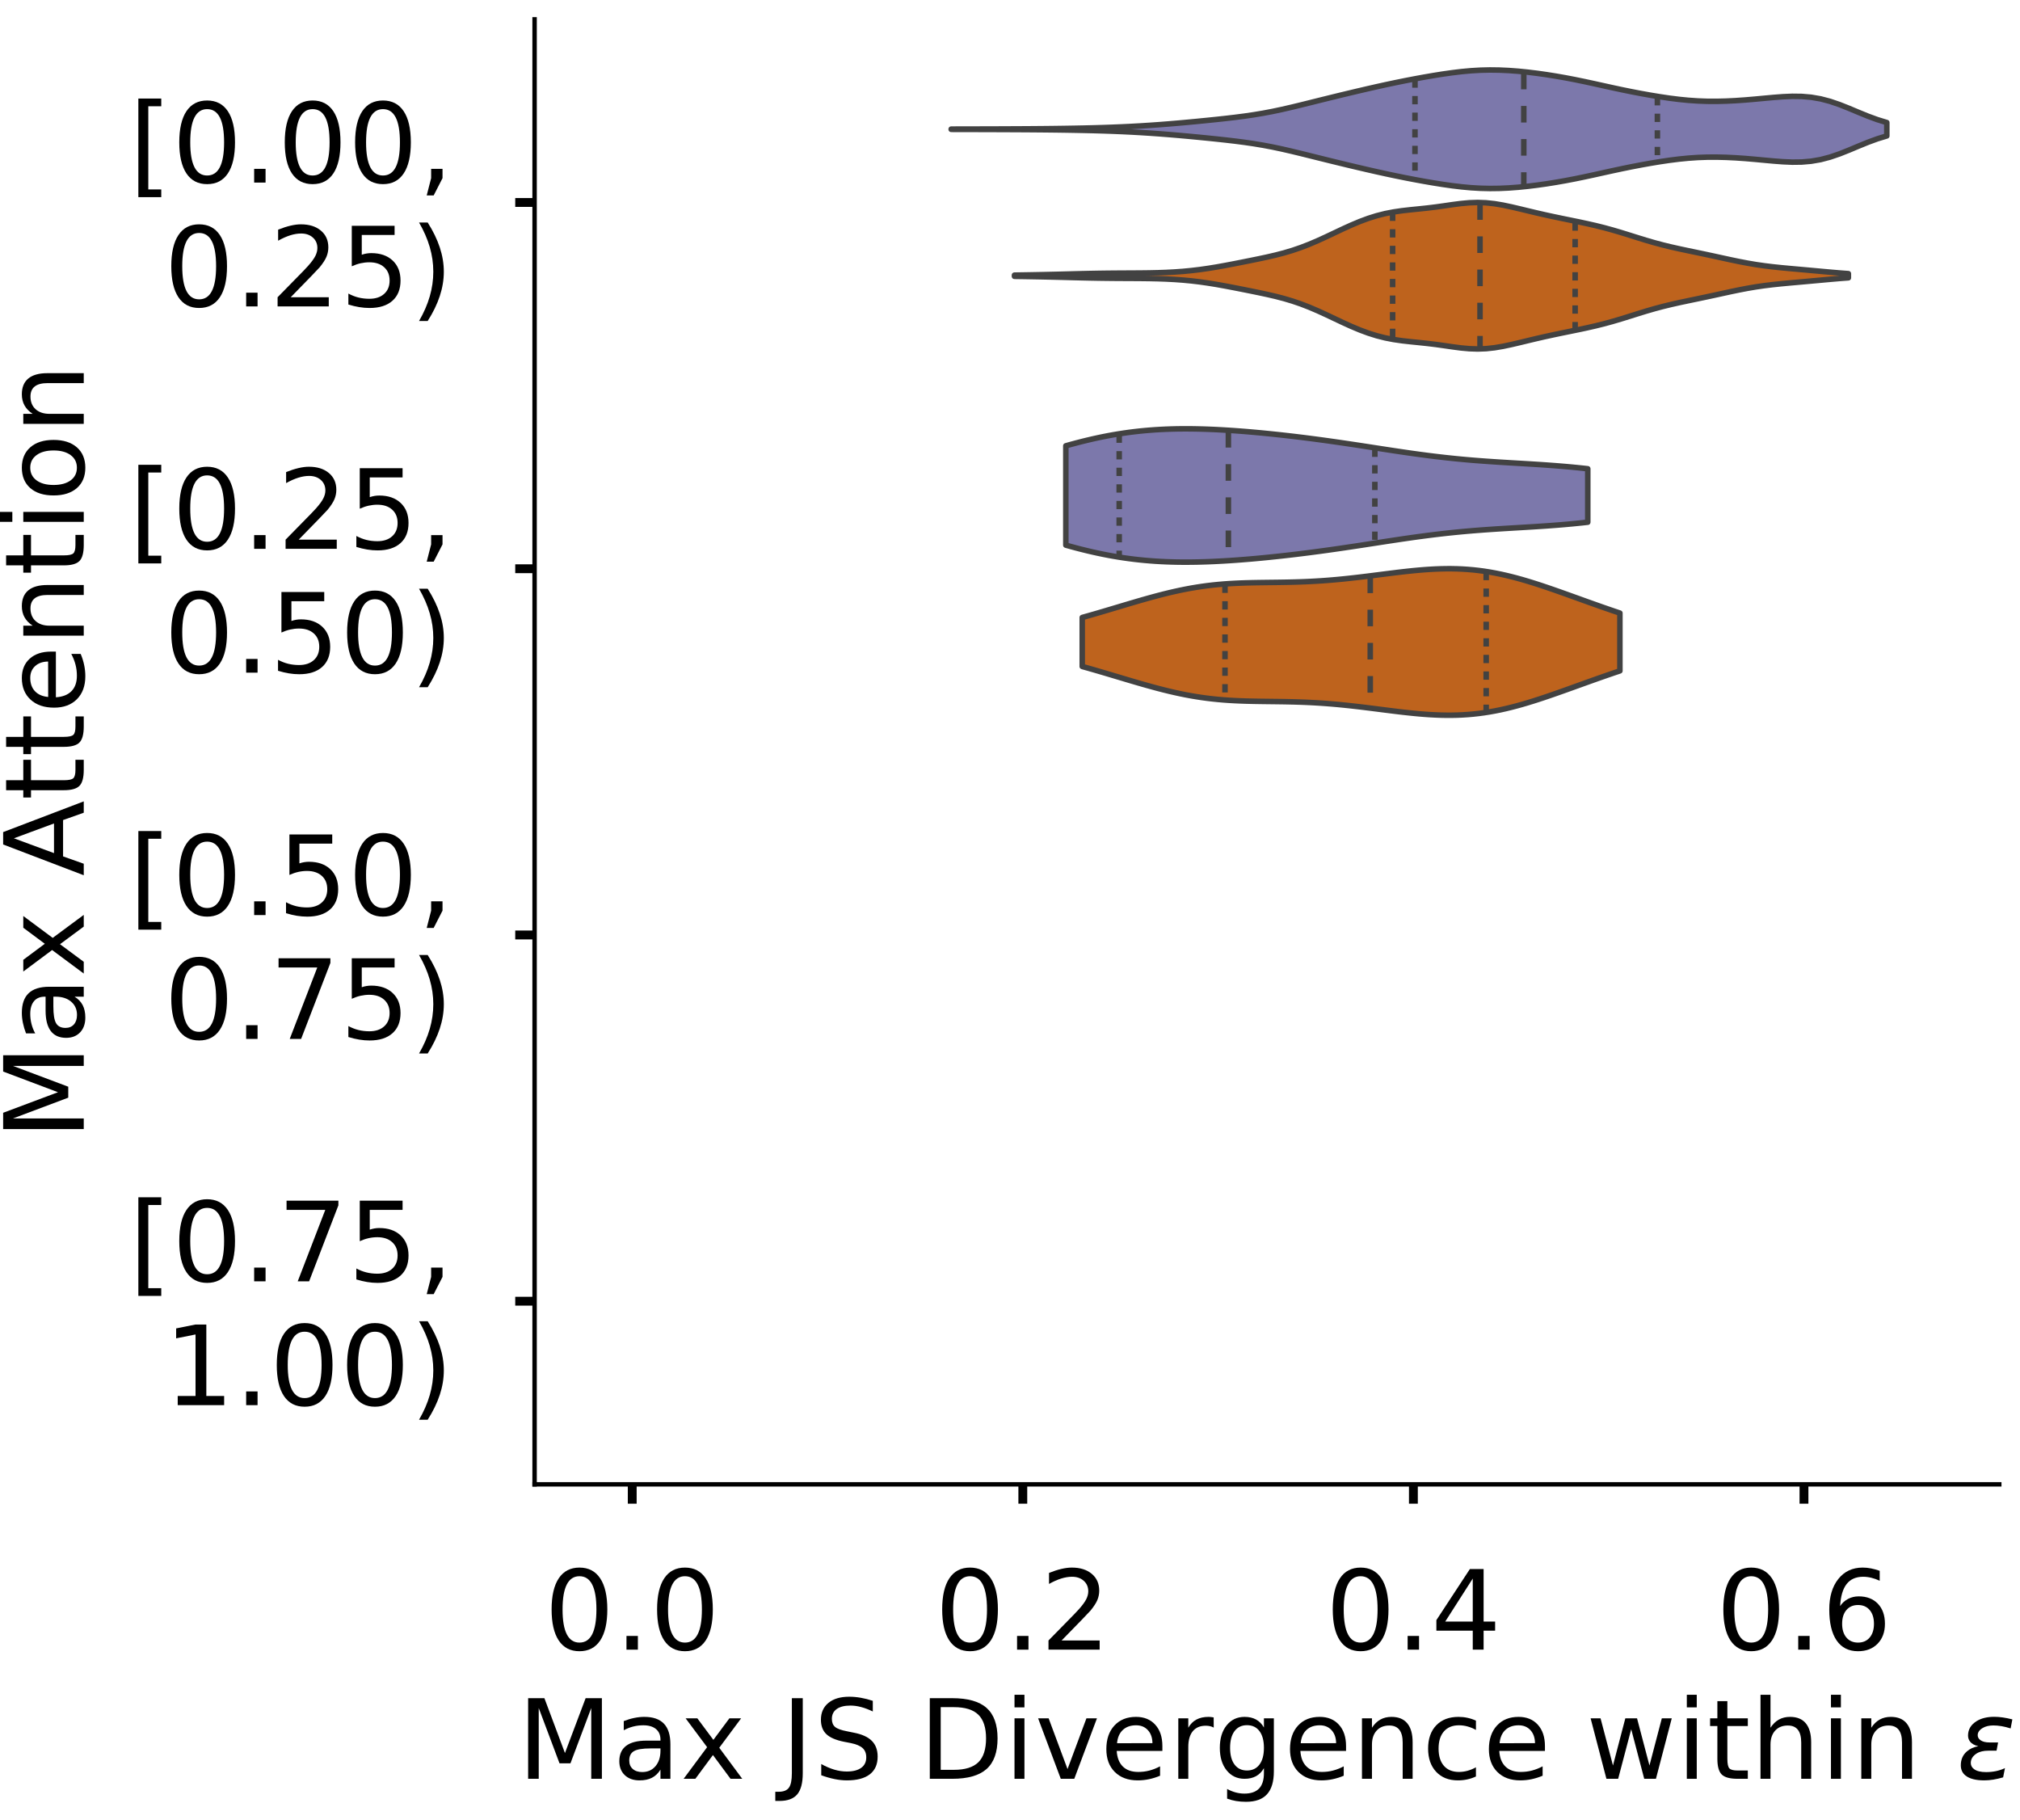 <?xml version="1.0" encoding="utf-8" standalone="no"?>
<!DOCTYPE svg PUBLIC "-//W3C//DTD SVG 1.1//EN"
  "http://www.w3.org/Graphics/SVG/1.1/DTD/svg11.dtd">
<!-- Created with matplotlib (https://matplotlib.org/) -->
<svg height="329.142pt" version="1.1" viewBox="0 0 365.392 329.142" width="365.392pt" xmlns="http://www.w3.org/2000/svg" xmlns:xlink="http://www.w3.org/1999/xlink">
 <defs>
  <style type="text/css">
*{stroke-linecap:butt;stroke-linejoin:round;}
  </style>
 </defs>
 <g id="figure_1">
  <g id="patch_1">
   <path d="M 0 329.142 
L 365.392 329.142 
L 365.392 -0 
L 0 -0 
z
" style="fill:#ffffff;"/>
  </g>
  <g id="axes_1">
   <g id="patch_2">
    <path d="M -272.042 268.442 
L -7.1 268.442 
L -7.1 3.5 
L -272.042 3.5 
z
" style="fill:#ffffff;"/>
   </g>
   <g id="patch_3">
    <path clip-path="url(#p02eb6da112)" d="M -259.999 268.442 
L -253.977 268.442 
L -253.977 268.442 
L -259.999 268.442 
z
" style="fill:#7570b3;opacity:0.6;stroke:#000000;stroke-linejoin:miter;stroke-width:0.5;"/>
   </g>
   <g id="patch_4">
    <path clip-path="url(#p02eb6da112)" d="M -253.977 268.442 
L -247.956 268.442 
L -247.956 268.442 
L -253.977 268.442 
z
" style="fill:#7570b3;opacity:0.6;stroke:#000000;stroke-linejoin:miter;stroke-width:0.5;"/>
   </g>
   <g id="patch_5">
    <path clip-path="url(#p02eb6da112)" d="M -247.956 268.442 
L -241.935 268.442 
L -241.935 268.442 
L -247.956 268.442 
z
" style="fill:#7570b3;opacity:0.6;stroke:#000000;stroke-linejoin:miter;stroke-width:0.5;"/>
   </g>
   <g id="patch_6">
    <path clip-path="url(#p02eb6da112)" d="M -241.935 268.442 
L -235.913 268.442 
L -235.913 268.442 
L -241.935 268.442 
z
" style="fill:#7570b3;opacity:0.6;stroke:#000000;stroke-linejoin:miter;stroke-width:0.5;"/>
   </g>
   <g id="patch_7">
    <path clip-path="url(#p02eb6da112)" d="M -235.913 268.442 
L -229.892 268.442 
L -229.892 268.442 
L -235.913 268.442 
z
" style="fill:#7570b3;opacity:0.6;stroke:#000000;stroke-linejoin:miter;stroke-width:0.5;"/>
   </g>
   <g id="patch_8">
    <path clip-path="url(#p02eb6da112)" d="M -229.892 268.442 
L -223.87 268.442 
L -223.87 268.442 
L -229.892 268.442 
z
" style="fill:#7570b3;opacity:0.6;stroke:#000000;stroke-linejoin:miter;stroke-width:0.5;"/>
   </g>
   <g id="patch_9">
    <path clip-path="url(#p02eb6da112)" d="M -223.87 268.442 
L -217.849 268.442 
L -217.849 268.442 
L -223.87 268.442 
z
" style="fill:#7570b3;opacity:0.6;stroke:#000000;stroke-linejoin:miter;stroke-width:0.5;"/>
   </g>
   <g id="patch_10">
    <path clip-path="url(#p02eb6da112)" d="M -217.849 268.442 
L -211.828 268.442 
L -211.828 268.442 
L -217.849 268.442 
z
" style="fill:#7570b3;opacity:0.6;stroke:#000000;stroke-linejoin:miter;stroke-width:0.5;"/>
   </g>
   <g id="patch_11">
    <path clip-path="url(#p02eb6da112)" d="M -211.828 268.442 
L -205.806 268.442 
L -205.806 268.442 
L -211.828 268.442 
z
" style="fill:#7570b3;opacity:0.6;stroke:#000000;stroke-linejoin:miter;stroke-width:0.5;"/>
   </g>
   <g id="patch_12">
    <path clip-path="url(#p02eb6da112)" d="M -205.806 268.442 
L -199.785 268.442 
L -199.785 267.697 
L -205.806 267.697 
z
" style="fill:#7570b3;opacity:0.6;stroke:#000000;stroke-linejoin:miter;stroke-width:0.5;"/>
   </g>
   <g id="patch_13">
    <path clip-path="url(#p02eb6da112)" d="M -199.785 268.442 
L -193.763 268.442 
L -193.763 267.697 
L -199.785 267.697 
z
" style="fill:#7570b3;opacity:0.6;stroke:#000000;stroke-linejoin:miter;stroke-width:0.5;"/>
   </g>
   <g id="patch_14">
    <path clip-path="url(#p02eb6da112)" d="M -193.763 268.442 
L -187.742 268.442 
L -187.742 267.697 
L -193.763 267.697 
z
" style="fill:#7570b3;opacity:0.6;stroke:#000000;stroke-linejoin:miter;stroke-width:0.5;"/>
   </g>
   <g id="patch_15">
    <path clip-path="url(#p02eb6da112)" d="M -187.742 268.442 
L -181.721 268.442 
L -181.721 265.461 
L -187.742 265.461 
z
" style="fill:#7570b3;opacity:0.6;stroke:#000000;stroke-linejoin:miter;stroke-width:0.5;"/>
   </g>
   <g id="patch_16">
    <path clip-path="url(#p02eb6da112)" d="M -181.721 268.442 
L -175.699 268.442 
L -175.699 263.971 
L -181.721 263.971 
z
" style="fill:#7570b3;opacity:0.6;stroke:#000000;stroke-linejoin:miter;stroke-width:0.5;"/>
   </g>
   <g id="patch_17">
    <path clip-path="url(#p02eb6da112)" d="M -175.699 268.442 
L -169.678 268.442 
L -169.678 260.245 
L -175.699 260.245 
z
" style="fill:#7570b3;opacity:0.6;stroke:#000000;stroke-linejoin:miter;stroke-width:0.5;"/>
   </g>
   <g id="patch_18">
    <path clip-path="url(#p02eb6da112)" d="M -169.678 268.442 
L -163.656 268.442 
L -163.656 255.774 
L -169.678 255.774 
z
" style="fill:#7570b3;opacity:0.6;stroke:#000000;stroke-linejoin:miter;stroke-width:0.5;"/>
   </g>
   <g id="patch_19">
    <path clip-path="url(#p02eb6da112)" d="M -163.656 268.442 
L -157.635 268.442 
L -157.635 243.106 
L -163.656 243.106 
z
" style="fill:#7570b3;opacity:0.6;stroke:#000000;stroke-linejoin:miter;stroke-width:0.5;"/>
   </g>
   <g id="patch_20">
    <path clip-path="url(#p02eb6da112)" d="M -157.635 268.442 
L -151.614 268.442 
L -151.614 233.419 
L -157.635 233.419 
z
" style="fill:#7570b3;opacity:0.6;stroke:#000000;stroke-linejoin:miter;stroke-width:0.5;"/>
   </g>
   <g id="patch_21">
    <path clip-path="url(#p02eb6da112)" d="M -151.614 268.442 
L -145.592 268.442 
L -145.592 228.948 
L -151.614 228.948 
z
" style="fill:#7570b3;opacity:0.6;stroke:#000000;stroke-linejoin:miter;stroke-width:0.5;"/>
   </g>
   <g id="patch_22">
    <path clip-path="url(#p02eb6da112)" d="M -145.592 268.442 
L -139.571 268.442 
L -139.571 190.945 
L -145.592 190.945 
z
" style="fill:#7570b3;opacity:0.6;stroke:#000000;stroke-linejoin:miter;stroke-width:0.5;"/>
   </g>
   <g id="patch_23">
    <path clip-path="url(#p02eb6da112)" d="M -139.571 268.442 
L -133.549 268.442 
L -133.549 173.806 
L -139.571 173.806 
z
" style="fill:#7570b3;opacity:0.6;stroke:#000000;stroke-linejoin:miter;stroke-width:0.5;"/>
   </g>
   <g id="patch_24">
    <path clip-path="url(#p02eb6da112)" d="M -133.549 268.442 
L -127.528 268.442 
L -127.528 140.273 
L -133.549 140.273 
z
" style="fill:#7570b3;opacity:0.6;stroke:#000000;stroke-linejoin:miter;stroke-width:0.5;"/>
   </g>
   <g id="patch_25">
    <path clip-path="url(#p02eb6da112)" d="M -127.528 268.442 
L -121.507 268.442 
L -121.507 114.193 
L -127.528 114.193 
z
" style="fill:#7570b3;opacity:0.6;stroke:#000000;stroke-linejoin:miter;stroke-width:0.5;"/>
   </g>
   <g id="patch_26">
    <path clip-path="url(#p02eb6da112)" d="M -121.507 268.442 
L -115.485 268.442 
L -115.485 108.231 
L -121.507 108.231 
z
" style="fill:#7570b3;opacity:0.6;stroke:#000000;stroke-linejoin:miter;stroke-width:0.5;"/>
   </g>
   <g id="patch_27">
    <path clip-path="url(#p02eb6da112)" d="M -115.485 268.442 
L -109.464 268.442 
L -109.464 85.876 
L -115.485 85.876 
z
" style="fill:#7570b3;opacity:0.6;stroke:#000000;stroke-linejoin:miter;stroke-width:0.5;"/>
   </g>
   <g id="patch_28">
    <path clip-path="url(#p02eb6da112)" d="M -109.464 268.442 
L -103.442 268.442 
L -103.442 93.328 
L -109.464 93.328 
z
" style="fill:#7570b3;opacity:0.6;stroke:#000000;stroke-linejoin:miter;stroke-width:0.5;"/>
   </g>
   <g id="patch_29">
    <path clip-path="url(#p02eb6da112)" d="M -103.442 268.442 
L -97.421 268.442 
L -97.421 91.093 
L -103.442 91.093 
z
" style="fill:#7570b3;opacity:0.6;stroke:#000000;stroke-linejoin:miter;stroke-width:0.5;"/>
   </g>
   <g id="patch_30">
    <path clip-path="url(#p02eb6da112)" d="M -97.421 268.442 
L -91.4 268.442 
L -91.4 105.996 
L -97.421 105.996 
z
" style="fill:#7570b3;opacity:0.6;stroke:#000000;stroke-linejoin:miter;stroke-width:0.5;"/>
   </g>
   <g id="patch_31">
    <path clip-path="url(#p02eb6da112)" d="M -91.4 268.442 
L -85.378 268.442 
L -85.378 141.019 
L -91.4 141.019 
z
" style="fill:#7570b3;opacity:0.6;stroke:#000000;stroke-linejoin:miter;stroke-width:0.5;"/>
   </g>
   <g id="patch_32">
    <path clip-path="url(#p02eb6da112)" d="M -85.378 268.442 
L -79.357 268.442 
L -79.357 163.374 
L -85.378 163.374 
z
" style="fill:#7570b3;opacity:0.6;stroke:#000000;stroke-linejoin:miter;stroke-width:0.5;"/>
   </g>
   <g id="patch_33">
    <path clip-path="url(#p02eb6da112)" d="M -79.357 268.442 
L -73.335 268.442 
L -73.335 180.512 
L -79.357 180.512 
z
" style="fill:#7570b3;opacity:0.6;stroke:#000000;stroke-linejoin:miter;stroke-width:0.5;"/>
   </g>
   <g id="patch_34">
    <path clip-path="url(#p02eb6da112)" d="M -73.335 268.442 
L -67.314 268.442 
L -67.314 184.983 
L -73.335 184.983 
z
" style="fill:#7570b3;opacity:0.6;stroke:#000000;stroke-linejoin:miter;stroke-width:0.5;"/>
   </g>
   <g id="patch_35">
    <path clip-path="url(#p02eb6da112)" d="M -67.314 268.442 
L -61.293 268.442 
L -61.293 187.964 
L -67.314 187.964 
z
" style="fill:#7570b3;opacity:0.6;stroke:#000000;stroke-linejoin:miter;stroke-width:0.5;"/>
   </g>
   <g id="patch_36">
    <path clip-path="url(#p02eb6da112)" d="M -61.293 268.442 
L -55.271 268.442 
L -55.271 170.825 
L -61.293 170.825 
z
" style="fill:#7570b3;opacity:0.6;stroke:#000000;stroke-linejoin:miter;stroke-width:0.5;"/>
   </g>
   <g id="patch_37">
    <path clip-path="url(#p02eb6da112)" d="M -55.271 268.442 
L -49.25 268.442 
L -49.25 145.49 
L -55.271 145.49 
z
" style="fill:#7570b3;opacity:0.6;stroke:#000000;stroke-linejoin:miter;stroke-width:0.5;"/>
   </g>
   <g id="patch_38">
    <path clip-path="url(#p02eb6da112)" d="M -49.25 268.442 
L -43.228 268.442 
L -43.228 192.435 
L -49.25 192.435 
z
" style="fill:#7570b3;opacity:0.6;stroke:#000000;stroke-linejoin:miter;stroke-width:0.5;"/>
   </g>
   <g id="patch_39">
    <path clip-path="url(#p02eb6da112)" d="M -43.228 268.442 
L -37.207 268.442 
L -37.207 262.48 
L -43.228 262.48 
z
" style="fill:#7570b3;opacity:0.6;stroke:#000000;stroke-linejoin:miter;stroke-width:0.5;"/>
   </g>
   <g id="patch_40">
    <path clip-path="url(#p02eb6da112)" d="M -37.207 268.442 
L -31.186 268.442 
L -31.186 268.442 
L -37.207 268.442 
z
" style="fill:#7570b3;opacity:0.6;stroke:#000000;stroke-linejoin:miter;stroke-width:0.5;"/>
   </g>
   <g id="patch_41">
    <path clip-path="url(#p02eb6da112)" d="M -31.186 268.442 
L -25.164 268.442 
L -25.164 268.442 
L -31.186 268.442 
z
" style="fill:#7570b3;opacity:0.6;stroke:#000000;stroke-linejoin:miter;stroke-width:0.5;"/>
   </g>
   <g id="patch_42">
    <path clip-path="url(#p02eb6da112)" d="M -25.164 268.442 
L -19.143 268.442 
L -19.143 268.442 
L -25.164 268.442 
z
" style="fill:#7570b3;opacity:0.6;stroke:#000000;stroke-linejoin:miter;stroke-width:0.5;"/>
   </g>
   <g id="patch_43">
    <path clip-path="url(#p02eb6da112)" d="M -259.999 268.442 
L -253.977 268.442 
L -253.977 268.442 
L -259.999 268.442 
z
" style="fill:#d95f02;opacity:0.6;stroke:#000000;stroke-linejoin:miter;stroke-width:0.5;"/>
   </g>
   <g id="patch_44">
    <path clip-path="url(#p02eb6da112)" d="M -253.977 268.442 
L -247.956 268.442 
L -247.956 268.442 
L -253.977 268.442 
z
" style="fill:#d95f02;opacity:0.6;stroke:#000000;stroke-linejoin:miter;stroke-width:0.5;"/>
   </g>
   <g id="patch_45">
    <path clip-path="url(#p02eb6da112)" d="M -247.956 268.442 
L -241.935 268.442 
L -241.935 268.442 
L -247.956 268.442 
z
" style="fill:#d95f02;opacity:0.6;stroke:#000000;stroke-linejoin:miter;stroke-width:0.5;"/>
   </g>
   <g id="patch_46">
    <path clip-path="url(#p02eb6da112)" d="M -241.935 268.442 
L -235.913 268.442 
L -235.913 268.442 
L -241.935 268.442 
z
" style="fill:#d95f02;opacity:0.6;stroke:#000000;stroke-linejoin:miter;stroke-width:0.5;"/>
   </g>
   <g id="patch_47">
    <path clip-path="url(#p02eb6da112)" d="M -235.913 268.442 
L -229.892 268.442 
L -229.892 268.442 
L -235.913 268.442 
z
" style="fill:#d95f02;opacity:0.6;stroke:#000000;stroke-linejoin:miter;stroke-width:0.5;"/>
   </g>
   <g id="patch_48">
    <path clip-path="url(#p02eb6da112)" d="M -229.892 268.442 
L -223.87 268.442 
L -223.87 268.442 
L -229.892 268.442 
z
" style="fill:#d95f02;opacity:0.6;stroke:#000000;stroke-linejoin:miter;stroke-width:0.5;"/>
   </g>
   <g id="patch_49">
    <path clip-path="url(#p02eb6da112)" d="M -223.87 268.442 
L -217.849 268.442 
L -217.849 268.442 
L -223.87 268.442 
z
" style="fill:#d95f02;opacity:0.6;stroke:#000000;stroke-linejoin:miter;stroke-width:0.5;"/>
   </g>
   <g id="patch_50">
    <path clip-path="url(#p02eb6da112)" d="M -217.849 268.442 
L -211.828 268.442 
L -211.828 268.442 
L -217.849 268.442 
z
" style="fill:#d95f02;opacity:0.6;stroke:#000000;stroke-linejoin:miter;stroke-width:0.5;"/>
   </g>
   <g id="patch_51">
    <path clip-path="url(#p02eb6da112)" d="M -211.828 268.442 
L -205.806 268.442 
L -205.806 268.442 
L -211.828 268.442 
z
" style="fill:#d95f02;opacity:0.6;stroke:#000000;stroke-linejoin:miter;stroke-width:0.5;"/>
   </g>
   <g id="patch_52">
    <path clip-path="url(#p02eb6da112)" d="M -205.806 268.442 
L -199.785 268.442 
L -199.785 268.442 
L -205.806 268.442 
z
" style="fill:#d95f02;opacity:0.6;stroke:#000000;stroke-linejoin:miter;stroke-width:0.5;"/>
   </g>
   <g id="patch_53">
    <path clip-path="url(#p02eb6da112)" d="M -199.785 268.442 
L -193.763 268.442 
L -193.763 268.442 
L -199.785 268.442 
z
" style="fill:#d95f02;opacity:0.6;stroke:#000000;stroke-linejoin:miter;stroke-width:0.5;"/>
   </g>
   <g id="patch_54">
    <path clip-path="url(#p02eb6da112)" d="M -193.763 268.442 
L -187.742 268.442 
L -187.742 266.47 
L -193.763 266.47 
z
" style="fill:#d95f02;opacity:0.6;stroke:#000000;stroke-linejoin:miter;stroke-width:0.5;"/>
   </g>
   <g id="patch_55">
    <path clip-path="url(#p02eb6da112)" d="M -187.742 268.442 
L -181.721 268.442 
L -181.721 266.47 
L -187.742 266.47 
z
" style="fill:#d95f02;opacity:0.6;stroke:#000000;stroke-linejoin:miter;stroke-width:0.5;"/>
   </g>
   <g id="patch_56">
    <path clip-path="url(#p02eb6da112)" d="M -181.721 268.442 
L -175.699 268.442 
L -175.699 252.671 
L -181.721 252.671 
z
" style="fill:#d95f02;opacity:0.6;stroke:#000000;stroke-linejoin:miter;stroke-width:0.5;"/>
   </g>
   <g id="patch_57">
    <path clip-path="url(#p02eb6da112)" d="M -175.699 268.442 
L -169.678 268.442 
L -169.678 258.585 
L -175.699 258.585 
z
" style="fill:#d95f02;opacity:0.6;stroke:#000000;stroke-linejoin:miter;stroke-width:0.5;"/>
   </g>
   <g id="patch_58">
    <path clip-path="url(#p02eb6da112)" d="M -169.678 268.442 
L -163.656 268.442 
L -163.656 258.585 
L -169.678 258.585 
z
" style="fill:#d95f02;opacity:0.6;stroke:#000000;stroke-linejoin:miter;stroke-width:0.5;"/>
   </g>
   <g id="patch_59">
    <path clip-path="url(#p02eb6da112)" d="M -163.656 268.442 
L -157.635 268.442 
L -157.635 250.7 
L -163.656 250.7 
z
" style="fill:#d95f02;opacity:0.6;stroke:#000000;stroke-linejoin:miter;stroke-width:0.5;"/>
   </g>
   <g id="patch_60">
    <path clip-path="url(#p02eb6da112)" d="M -157.635 268.442 
L -151.614 268.442 
L -151.614 234.93 
L -157.635 234.93 
z
" style="fill:#d95f02;opacity:0.6;stroke:#000000;stroke-linejoin:miter;stroke-width:0.5;"/>
   </g>
   <g id="patch_61">
    <path clip-path="url(#p02eb6da112)" d="M -151.614 268.442 
L -145.592 268.442 
L -145.592 207.332 
L -151.614 207.332 
z
" style="fill:#d95f02;opacity:0.6;stroke:#000000;stroke-linejoin:miter;stroke-width:0.5;"/>
   </g>
   <g id="patch_62">
    <path clip-path="url(#p02eb6da112)" d="M -145.592 268.442 
L -139.571 268.442 
L -139.571 195.504 
L -145.592 195.504 
z
" style="fill:#d95f02;opacity:0.6;stroke:#000000;stroke-linejoin:miter;stroke-width:0.5;"/>
   </g>
   <g id="patch_63">
    <path clip-path="url(#p02eb6da112)" d="M -139.571 268.442 
L -133.549 268.442 
L -133.549 146.222 
L -139.571 146.222 
z
" style="fill:#d95f02;opacity:0.6;stroke:#000000;stroke-linejoin:miter;stroke-width:0.5;"/>
   </g>
   <g id="patch_64">
    <path clip-path="url(#p02eb6da112)" d="M -133.549 268.442 
L -127.528 268.442 
L -127.528 73.284 
L -133.549 73.284 
z
" style="fill:#d95f02;opacity:0.6;stroke:#000000;stroke-linejoin:miter;stroke-width:0.5;"/>
   </g>
   <g id="patch_65">
    <path clip-path="url(#p02eb6da112)" d="M -127.528 268.442 
L -121.507 268.442 
L -121.507 59.485 
L -127.528 59.485 
z
" style="fill:#d95f02;opacity:0.6;stroke:#000000;stroke-linejoin:miter;stroke-width:0.5;"/>
   </g>
   <g id="patch_66">
    <path clip-path="url(#p02eb6da112)" d="M -121.507 268.442 
L -115.485 268.442 
L -115.485 83.14 
L -121.507 83.14 
z
" style="fill:#d95f02;opacity:0.6;stroke:#000000;stroke-linejoin:miter;stroke-width:0.5;"/>
   </g>
   <g id="patch_67">
    <path clip-path="url(#p02eb6da112)" d="M -115.485 268.442 
L -109.464 268.442 
L -109.464 16.116 
L -115.485 16.116 
z
" style="fill:#d95f02;opacity:0.6;stroke:#000000;stroke-linejoin:miter;stroke-width:0.5;"/>
   </g>
   <g id="patch_68">
    <path clip-path="url(#p02eb6da112)" d="M -109.464 268.442 
L -103.442 268.442 
L -103.442 55.542 
L -109.464 55.542 
z
" style="fill:#d95f02;opacity:0.6;stroke:#000000;stroke-linejoin:miter;stroke-width:0.5;"/>
   </g>
   <g id="patch_69">
    <path clip-path="url(#p02eb6da112)" d="M -103.442 268.442 
L -97.421 268.442 
L -97.421 81.169 
L -103.442 81.169 
z
" style="fill:#d95f02;opacity:0.6;stroke:#000000;stroke-linejoin:miter;stroke-width:0.5;"/>
   </g>
   <g id="patch_70">
    <path clip-path="url(#p02eb6da112)" d="M -97.421 268.442 
L -91.4 268.442 
L -91.4 106.796 
L -97.421 106.796 
z
" style="fill:#d95f02;opacity:0.6;stroke:#000000;stroke-linejoin:miter;stroke-width:0.5;"/>
   </g>
   <g id="patch_71">
    <path clip-path="url(#p02eb6da112)" d="M -91.4 268.442 
L -85.378 268.442 
L -85.378 106.796 
L -91.4 106.796 
z
" style="fill:#d95f02;opacity:0.6;stroke:#000000;stroke-linejoin:miter;stroke-width:0.5;"/>
   </g>
   <g id="patch_72">
    <path clip-path="url(#p02eb6da112)" d="M -85.378 268.442 
L -79.357 268.442 
L -79.357 173.82 
L -85.378 173.82 
z
" style="fill:#d95f02;opacity:0.6;stroke:#000000;stroke-linejoin:miter;stroke-width:0.5;"/>
   </g>
   <g id="patch_73">
    <path clip-path="url(#p02eb6da112)" d="M -79.357 268.442 
L -73.335 268.442 
L -73.335 187.619 
L -79.357 187.619 
z
" style="fill:#d95f02;opacity:0.6;stroke:#000000;stroke-linejoin:miter;stroke-width:0.5;"/>
   </g>
   <g id="patch_74">
    <path clip-path="url(#p02eb6da112)" d="M -73.335 268.442 
L -67.314 268.442 
L -67.314 203.389 
L -73.335 203.389 
z
" style="fill:#d95f02;opacity:0.6;stroke:#000000;stroke-linejoin:miter;stroke-width:0.5;"/>
   </g>
   <g id="patch_75">
    <path clip-path="url(#p02eb6da112)" d="M -67.314 268.442 
L -61.293 268.442 
L -61.293 232.958 
L -67.314 232.958 
z
" style="fill:#d95f02;opacity:0.6;stroke:#000000;stroke-linejoin:miter;stroke-width:0.5;"/>
   </g>
   <g id="patch_76">
    <path clip-path="url(#p02eb6da112)" d="M -61.293 268.442 
L -55.271 268.442 
L -55.271 246.757 
L -61.293 246.757 
z
" style="fill:#d95f02;opacity:0.6;stroke:#000000;stroke-linejoin:miter;stroke-width:0.5;"/>
   </g>
   <g id="patch_77">
    <path clip-path="url(#p02eb6da112)" d="M -55.271 268.442 
L -49.25 268.442 
L -49.25 252.671 
L -55.271 252.671 
z
" style="fill:#d95f02;opacity:0.6;stroke:#000000;stroke-linejoin:miter;stroke-width:0.5;"/>
   </g>
   <g id="patch_78">
    <path clip-path="url(#p02eb6da112)" d="M -49.25 268.442 
L -43.228 268.442 
L -43.228 264.499 
L -49.25 264.499 
z
" style="fill:#d95f02;opacity:0.6;stroke:#000000;stroke-linejoin:miter;stroke-width:0.5;"/>
   </g>
   <g id="patch_79">
    <path clip-path="url(#p02eb6da112)" d="M -43.228 268.442 
L -37.207 268.442 
L -37.207 268.442 
L -43.228 268.442 
z
" style="fill:#d95f02;opacity:0.6;stroke:#000000;stroke-linejoin:miter;stroke-width:0.5;"/>
   </g>
   <g id="patch_80">
    <path clip-path="url(#p02eb6da112)" d="M -37.207 268.442 
L -31.186 268.442 
L -31.186 268.442 
L -37.207 268.442 
z
" style="fill:#d95f02;opacity:0.6;stroke:#000000;stroke-linejoin:miter;stroke-width:0.5;"/>
   </g>
   <g id="patch_81">
    <path clip-path="url(#p02eb6da112)" d="M -31.186 268.442 
L -25.164 268.442 
L -25.164 268.442 
L -31.186 268.442 
z
" style="fill:#d95f02;opacity:0.6;stroke:#000000;stroke-linejoin:miter;stroke-width:0.5;"/>
   </g>
   <g id="patch_82">
    <path clip-path="url(#p02eb6da112)" d="M -25.164 268.442 
L -19.143 268.442 
L -19.143 268.442 
L -25.164 268.442 
z
" style="fill:#d95f02;opacity:0.6;stroke:#000000;stroke-linejoin:miter;stroke-width:0.5;"/>
   </g>
   <g id="matplotlib.axis_1">
    <g id="xtick_1">
     <g id="line2d_1">
      <defs>
       <path d="M 0 0 
L 0 3.5 
" id="mbd4fa1731e" style="stroke:#000000;stroke-width:1.6;"/>
      </defs>
      <g/>
     </g>
     <g id="text_1">
      <!-- 0.0 -->
      <defs>
       <path d="M 31.781 66.406 
Q 24.172 66.406 20.328 58.906 
Q 16.5 51.422 16.5 36.375 
Q 16.5 21.391 20.328 13.891 
Q 24.172 6.391 31.781 6.391 
Q 39.453 6.391 43.281 13.891 
Q 47.125 21.391 47.125 36.375 
Q 47.125 51.422 43.281 58.906 
Q 39.453 66.406 31.781 66.406 
z
M 31.781 74.219 
Q 44.047 74.219 50.516 64.516 
Q 56.984 54.828 56.984 36.375 
Q 56.984 17.969 50.516 8.266 
Q 44.047 -1.422 31.781 -1.422 
Q 19.531 -1.422 13.062 8.266 
Q 6.594 17.969 6.594 36.375 
Q 6.594 54.828 13.062 64.516 
Q 19.531 74.219 31.781 74.219 
z
" id="DejaVuSans-48"/>
       <path d="M 10.688 12.406 
L 21 12.406 
L 21 0 
L 10.688 0 
z
" id="DejaVuSans-46"/>
      </defs>
      <g transform="translate(-275.902 298.339)scale(0.2 -0.2)">
       <use xlink:href="#DejaVuSans-48"/>
       <use x="63.623" xlink:href="#DejaVuSans-46"/>
       <use x="95.41" xlink:href="#DejaVuSans-48"/>
      </g>
     </g>
    </g>
    <g id="xtick_2">
     <g id="line2d_2">
      <g/>
     </g>
     <g id="text_2">
      <!-- 0.2 -->
      <defs>
       <path d="M 19.188 8.297 
L 53.609 8.297 
L 53.609 0 
L 7.328 0 
L 7.328 8.297 
Q 12.938 14.109 22.625 23.891 
Q 32.328 33.688 34.812 36.531 
Q 39.547 41.844 41.422 45.531 
Q 43.312 49.219 43.312 52.781 
Q 43.312 58.594 39.234 62.25 
Q 35.156 65.922 28.609 65.922 
Q 23.969 65.922 18.812 64.312 
Q 13.672 62.703 7.812 59.422 
L 7.812 69.391 
Q 13.766 71.781 18.938 73 
Q 24.125 74.219 28.422 74.219 
Q 39.75 74.219 46.484 68.547 
Q 53.219 62.891 53.219 53.422 
Q 53.219 48.922 51.531 44.891 
Q 49.859 40.875 45.406 35.406 
Q 44.188 33.984 37.641 27.219 
Q 31.109 20.453 19.188 8.297 
z
" id="DejaVuSans-50"/>
      </defs>
      <g transform="translate(-207.086 298.339)scale(0.2 -0.2)">
       <use xlink:href="#DejaVuSans-48"/>
       <use x="63.623" xlink:href="#DejaVuSans-46"/>
       <use x="95.41" xlink:href="#DejaVuSans-50"/>
      </g>
     </g>
    </g>
    <g id="xtick_3">
     <g id="line2d_3">
      <g/>
     </g>
     <g id="text_3">
      <!-- 0.4 -->
      <defs>
       <path d="M 37.797 64.312 
L 12.891 25.391 
L 37.797 25.391 
z
M 35.203 72.906 
L 47.609 72.906 
L 47.609 25.391 
L 58.016 25.391 
L 58.016 17.188 
L 47.609 17.188 
L 47.609 0 
L 37.797 0 
L 37.797 17.188 
L 4.891 17.188 
L 4.891 26.703 
z
" id="DejaVuSans-52"/>
      </defs>
      <g transform="translate(-138.27 298.339)scale(0.2 -0.2)">
       <use xlink:href="#DejaVuSans-48"/>
       <use x="63.623" xlink:href="#DejaVuSans-46"/>
       <use x="95.41" xlink:href="#DejaVuSans-52"/>
      </g>
     </g>
    </g>
    <g id="xtick_4">
     <g id="line2d_4">
      <g/>
     </g>
     <g id="text_4">
      <!-- 0.6 -->
      <defs>
       <path d="M 33.016 40.375 
Q 26.375 40.375 22.484 35.828 
Q 18.609 31.297 18.609 23.391 
Q 18.609 15.531 22.484 10.953 
Q 26.375 6.391 33.016 6.391 
Q 39.656 6.391 43.531 10.953 
Q 47.406 15.531 47.406 23.391 
Q 47.406 31.297 43.531 35.828 
Q 39.656 40.375 33.016 40.375 
z
M 52.594 71.297 
L 52.594 62.312 
Q 48.875 64.062 45.094 64.984 
Q 41.312 65.922 37.594 65.922 
Q 27.828 65.922 22.672 59.328 
Q 17.531 52.734 16.797 39.406 
Q 19.672 43.656 24.016 45.922 
Q 28.375 48.188 33.594 48.188 
Q 44.578 48.188 50.953 41.516 
Q 57.328 34.859 57.328 23.391 
Q 57.328 12.156 50.688 5.359 
Q 44.047 -1.422 33.016 -1.422 
Q 20.359 -1.422 13.672 8.266 
Q 6.984 17.969 6.984 36.375 
Q 6.984 53.656 15.188 63.938 
Q 23.391 74.219 37.203 74.219 
Q 40.922 74.219 44.703 73.484 
Q 48.484 72.75 52.594 71.297 
z
" id="DejaVuSans-54"/>
      </defs>
      <g transform="translate(-69.454 298.339)scale(0.2 -0.2)">
       <use xlink:href="#DejaVuSans-48"/>
       <use x="63.623" xlink:href="#DejaVuSans-46"/>
       <use x="95.41" xlink:href="#DejaVuSans-54"/>
      </g>
     </g>
    </g>
    <g id="text_5">
     <!--   -->
     <defs>
      <path id="DejaVuSans-32"/>
     </defs>
     <g transform="translate(-142.749 321.695)scale(0.2 -0.2)">
      <use xlink:href="#DejaVuSans-32"/>
     </g>
    </g>
   </g>
   <g id="matplotlib.axis_2">
    <g id="ytick_1">
     <g id="line2d_5">
      <defs>
       <path d="M 0 0 
L -3.5 0 
" id="md9890cd572" style="stroke:#000000;stroke-width:1.6;"/>
      </defs>
      <g/>
     </g>
     <g id="text_6">
      <!-- 0.00 -->
      <g transform="translate(-331.273 276.04)scale(0.2 -0.2)">
       <use xlink:href="#DejaVuSans-48"/>
       <use x="63.623" xlink:href="#DejaVuSans-46"/>
       <use x="95.41" xlink:href="#DejaVuSans-48"/>
       <use x="159.033" xlink:href="#DejaVuSans-48"/>
      </g>
     </g>
    </g>
    <g id="ytick_2">
     <g id="line2d_6">
      <g/>
     </g>
     <g id="text_7">
      <!-- 0.02 -->
      <g transform="translate(-331.273 231.449)scale(0.2 -0.2)">
       <use xlink:href="#DejaVuSans-48"/>
       <use x="63.623" xlink:href="#DejaVuSans-46"/>
       <use x="95.41" xlink:href="#DejaVuSans-48"/>
       <use x="159.033" xlink:href="#DejaVuSans-50"/>
      </g>
     </g>
    </g>
    <g id="ytick_3">
     <g id="line2d_7">
      <g/>
     </g>
     <g id="text_8">
      <!-- 0.04 -->
      <g transform="translate(-331.273 186.859)scale(0.2 -0.2)">
       <use xlink:href="#DejaVuSans-48"/>
       <use x="63.623" xlink:href="#DejaVuSans-46"/>
       <use x="95.41" xlink:href="#DejaVuSans-48"/>
       <use x="159.033" xlink:href="#DejaVuSans-52"/>
      </g>
     </g>
    </g>
    <g id="ytick_4">
     <g id="line2d_8">
      <g/>
     </g>
     <g id="text_9">
      <!-- 0.06 -->
      <g transform="translate(-331.273 142.268)scale(0.2 -0.2)">
       <use xlink:href="#DejaVuSans-48"/>
       <use x="63.623" xlink:href="#DejaVuSans-46"/>
       <use x="95.41" xlink:href="#DejaVuSans-48"/>
       <use x="159.033" xlink:href="#DejaVuSans-54"/>
      </g>
     </g>
    </g>
    <g id="ytick_5">
     <g id="line2d_9">
      <g/>
     </g>
     <g id="text_10">
      <!-- 0.08 -->
      <defs>
       <path d="M 31.781 34.625 
Q 24.75 34.625 20.719 30.859 
Q 16.703 27.094 16.703 20.516 
Q 16.703 13.922 20.719 10.156 
Q 24.75 6.391 31.781 6.391 
Q 38.812 6.391 42.859 10.172 
Q 46.922 13.969 46.922 20.516 
Q 46.922 27.094 42.891 30.859 
Q 38.875 34.625 31.781 34.625 
z
M 21.922 38.812 
Q 15.578 40.375 12.031 44.719 
Q 8.5 49.078 8.5 55.328 
Q 8.5 64.062 14.719 69.141 
Q 20.953 74.219 31.781 74.219 
Q 42.672 74.219 48.875 69.141 
Q 55.078 64.062 55.078 55.328 
Q 55.078 49.078 51.531 44.719 
Q 48 40.375 41.703 38.812 
Q 48.828 37.156 52.797 32.312 
Q 56.781 27.484 56.781 20.516 
Q 56.781 9.906 50.312 4.234 
Q 43.844 -1.422 31.781 -1.422 
Q 19.734 -1.422 13.25 4.234 
Q 6.781 9.906 6.781 20.516 
Q 6.781 27.484 10.781 32.312 
Q 14.797 37.156 21.922 38.812 
z
M 18.312 54.391 
Q 18.312 48.734 21.844 45.562 
Q 25.391 42.391 31.781 42.391 
Q 38.141 42.391 41.719 45.562 
Q 45.312 48.734 45.312 54.391 
Q 45.312 60.062 41.719 63.234 
Q 38.141 66.406 31.781 66.406 
Q 25.391 66.406 21.844 63.234 
Q 18.312 60.062 18.312 54.391 
z
" id="DejaVuSans-56"/>
      </defs>
      <g transform="translate(-331.273 97.678)scale(0.2 -0.2)">
       <use xlink:href="#DejaVuSans-48"/>
       <use x="63.623" xlink:href="#DejaVuSans-46"/>
       <use x="95.41" xlink:href="#DejaVuSans-48"/>
       <use x="159.033" xlink:href="#DejaVuSans-56"/>
      </g>
     </g>
    </g>
    <g id="ytick_6">
     <g id="line2d_10">
      <g/>
     </g>
     <g id="text_11">
      <!-- 0.10 -->
      <defs>
       <path d="M 12.406 8.297 
L 28.516 8.297 
L 28.516 63.922 
L 10.984 60.406 
L 10.984 69.391 
L 28.422 72.906 
L 38.281 72.906 
L 38.281 8.297 
L 54.391 8.297 
L 54.391 0 
L 12.406 0 
z
" id="DejaVuSans-49"/>
      </defs>
      <g transform="translate(-331.273 53.087)scale(0.2 -0.2)">
       <use xlink:href="#DejaVuSans-48"/>
       <use x="63.623" xlink:href="#DejaVuSans-46"/>
       <use x="95.41" xlink:href="#DejaVuSans-49"/>
       <use x="159.033" xlink:href="#DejaVuSans-48"/>
      </g>
     </g>
    </g>
    <g id="text_12">
     <!--   -->
     <g transform="translate(-338.933 138.768)rotate(-90)scale(0.176 -0.176)">
      <use xlink:href="#DejaVuSans-32"/>
     </g>
    </g>
   </g>
   <g id="patch_83">
    <path style="fill:none;stroke:#000000;stroke-linecap:square;stroke-linejoin:miter;stroke-width:0.8;"/>
   </g>
   <g id="patch_84">
    <path style="fill:none;stroke:#000000;stroke-linecap:square;stroke-linejoin:miter;stroke-width:0.8;"/>
   </g>
  </g>
  <g id="axes_2">
   <g id="patch_85">
    <path d="M 96.7 268.442 
L 361.642 268.442 
L 361.642 3.5 
L 96.7 3.5 
z
" style="fill:#ffffff;"/>
   </g>
   <g id="PolyCollection_1">
    <defs>
     <path d="M 172.056 -305.746 
L 172.056 -305.796 
L 173.766 -305.8 
L 175.475 -305.803 
L 177.185 -305.807 
L 178.895 -305.812 
L 180.604 -305.817 
L 182.314 -305.824 
L 184.023 -305.832 
L 185.733 -305.841 
L 187.442 -305.854 
L 189.152 -305.869 
L 190.861 -305.888 
L 192.571 -305.912 
L 194.28 -305.94 
L 195.99 -305.974 
L 197.699 -306.014 
L 199.409 -306.063 
L 201.118 -306.121 
L 202.828 -306.19 
L 204.537 -306.272 
L 206.247 -306.366 
L 207.956 -306.474 
L 209.666 -306.594 
L 211.375 -306.727 
L 213.085 -306.871 
L 214.794 -307.024 
L 216.504 -307.185 
L 218.213 -307.353 
L 219.923 -307.528 
L 221.632 -307.712 
L 223.342 -307.911 
L 225.051 -308.131 
L 226.761 -308.38 
L 228.47 -308.664 
L 230.18 -308.988 
L 231.889 -309.35 
L 233.599 -309.742 
L 235.309 -310.155 
L 237.018 -310.579 
L 238.728 -311.005 
L 240.437 -311.427 
L 242.147 -311.845 
L 243.856 -312.257 
L 245.566 -312.663 
L 247.275 -313.061 
L 248.985 -313.45 
L 250.694 -313.827 
L 252.404 -314.189 
L 254.113 -314.535 
L 255.823 -314.865 
L 257.532 -315.178 
L 259.242 -315.472 
L 260.951 -315.744 
L 262.661 -315.987 
L 264.37 -316.192 
L 266.08 -316.349 
L 267.789 -316.45 
L 269.499 -316.489 
L 271.208 -316.468 
L 272.918 -316.39 
L 274.627 -316.263 
L 276.337 -316.092 
L 278.046 -315.883 
L 279.756 -315.641 
L 281.465 -315.369 
L 283.175 -315.068 
L 284.884 -314.741 
L 286.594 -314.39 
L 288.304 -314.021 
L 290.013 -313.644 
L 291.723 -313.267 
L 293.432 -312.902 
L 295.142 -312.555 
L 296.851 -312.227 
L 298.561 -311.922 
L 300.27 -311.64 
L 301.98 -311.387 
L 303.689 -311.172 
L 305.399 -311.002 
L 307.108 -310.885 
L 308.818 -310.823 
L 310.527 -310.816 
L 312.237 -310.857 
L 313.946 -310.941 
L 315.656 -311.059 
L 317.365 -311.204 
L 319.075 -311.363 
L 320.784 -311.52 
L 322.494 -311.65 
L 324.203 -311.723 
L 325.913 -311.702 
L 327.622 -311.556 
L 329.332 -311.26 
L 331.041 -310.81 
L 332.751 -310.225 
L 334.46 -309.547 
L 336.17 -308.83 
L 337.879 -308.133 
L 339.589 -307.506 
L 341.299 -306.982 
L 341.299 -304.56 
L 341.299 -304.56 
L 339.589 -304.036 
L 337.879 -303.409 
L 336.17 -302.713 
L 334.46 -301.995 
L 332.751 -301.317 
L 331.041 -300.732 
L 329.332 -300.282 
L 327.622 -299.987 
L 325.913 -299.84 
L 324.203 -299.819 
L 322.494 -299.892 
L 320.784 -300.022 
L 319.075 -300.179 
L 317.365 -300.338 
L 315.656 -300.483 
L 313.946 -300.601 
L 312.237 -300.685 
L 310.527 -300.726 
L 308.818 -300.719 
L 307.108 -300.658 
L 305.399 -300.54 
L 303.689 -300.37 
L 301.98 -300.155 
L 300.27 -299.902 
L 298.561 -299.62 
L 296.851 -299.315 
L 295.142 -298.987 
L 293.432 -298.64 
L 291.723 -298.275 
L 290.013 -297.899 
L 288.304 -297.521 
L 286.594 -297.152 
L 284.884 -296.801 
L 283.175 -296.474 
L 281.465 -296.174 
L 279.756 -295.901 
L 278.046 -295.659 
L 276.337 -295.451 
L 274.627 -295.279 
L 272.918 -295.152 
L 271.208 -295.074 
L 269.499 -295.053 
L 267.789 -295.093 
L 266.08 -295.193 
L 264.37 -295.35 
L 262.661 -295.555 
L 260.951 -295.798 
L 259.242 -296.07 
L 257.532 -296.364 
L 255.823 -296.677 
L 254.113 -297.007 
L 252.404 -297.353 
L 250.694 -297.716 
L 248.985 -298.092 
L 247.275 -298.481 
L 245.566 -298.879 
L 243.856 -299.285 
L 242.147 -299.697 
L 240.437 -300.115 
L 238.728 -300.538 
L 237.018 -300.963 
L 235.309 -301.387 
L 233.599 -301.8 
L 231.889 -302.192 
L 230.18 -302.554 
L 228.47 -302.878 
L 226.761 -303.162 
L 225.051 -303.411 
L 223.342 -303.631 
L 221.632 -303.83 
L 219.923 -304.014 
L 218.213 -304.189 
L 216.504 -304.357 
L 214.794 -304.518 
L 213.085 -304.671 
L 211.375 -304.815 
L 209.666 -304.948 
L 207.956 -305.068 
L 206.247 -305.176 
L 204.537 -305.27 
L 202.828 -305.352 
L 201.118 -305.421 
L 199.409 -305.479 
L 197.699 -305.528 
L 195.99 -305.568 
L 194.28 -305.602 
L 192.571 -305.631 
L 190.861 -305.654 
L 189.152 -305.673 
L 187.442 -305.688 
L 185.733 -305.701 
L 184.023 -305.71 
L 182.314 -305.718 
L 180.604 -305.725 
L 178.895 -305.73 
L 177.185 -305.735 
L 175.475 -305.739 
L 173.766 -305.742 
L 172.056 -305.746 
z
" id="m6ed8bc1982" style="stroke:#424242;"/>
    </defs>
    <g clip-path="url(#p309c702642)">
     <use style="fill:#7c78ab;stroke:#424242;" x="0" xlink:href="#m6ed8bc1982" y="329.142"/>
    </g>
   </g>
   <g id="PolyCollection_2">
    <defs>
     <path d="M 183.504 -279.168 
L 183.504 -279.386 
L 185.028 -279.408 
L 186.552 -279.433 
L 188.076 -279.461 
L 189.599 -279.493 
L 191.123 -279.528 
L 192.647 -279.567 
L 194.17 -279.607 
L 195.694 -279.645 
L 197.218 -279.679 
L 198.741 -279.706 
L 200.265 -279.727 
L 201.789 -279.741 
L 203.312 -279.75 
L 204.836 -279.758 
L 206.36 -279.768 
L 207.884 -279.786 
L 209.407 -279.819 
L 210.931 -279.872 
L 212.455 -279.951 
L 213.978 -280.062 
L 215.502 -280.208 
L 217.026 -280.389 
L 218.549 -280.606 
L 220.073 -280.854 
L 221.597 -281.127 
L 223.12 -281.417 
L 224.644 -281.716 
L 226.168 -282.02 
L 227.692 -282.331 
L 229.215 -282.656 
L 230.739 -283.009 
L 232.263 -283.405 
L 233.786 -283.858 
L 235.31 -284.379 
L 236.834 -284.968 
L 238.357 -285.619 
L 239.881 -286.315 
L 241.405 -287.035 
L 242.928 -287.754 
L 244.452 -288.445 
L 245.976 -289.084 
L 247.499 -289.65 
L 249.023 -290.128 
L 250.547 -290.513 
L 252.071 -290.809 
L 253.594 -291.031 
L 255.118 -291.204 
L 256.642 -291.357 
L 258.165 -291.517 
L 259.689 -291.703 
L 261.213 -291.915 
L 262.736 -292.136 
L 264.26 -292.334 
L 265.784 -292.474 
L 267.307 -292.524 
L 268.831 -292.466 
L 270.355 -292.3 
L 271.879 -292.043 
L 273.402 -291.721 
L 274.926 -291.363 
L 276.45 -290.995 
L 277.973 -290.632 
L 279.497 -290.284 
L 281.021 -289.953 
L 282.544 -289.635 
L 284.068 -289.324 
L 285.592 -289.012 
L 287.115 -288.687 
L 288.639 -288.34 
L 290.163 -287.96 
L 291.687 -287.544 
L 293.21 -287.094 
L 294.734 -286.621 
L 296.258 -286.142 
L 297.781 -285.674 
L 299.305 -285.232 
L 300.829 -284.826 
L 302.352 -284.456 
L 303.876 -284.116 
L 305.4 -283.793 
L 306.923 -283.476 
L 308.447 -283.157 
L 309.971 -282.829 
L 311.495 -282.497 
L 313.018 -282.166 
L 314.542 -281.849 
L 316.066 -281.557 
L 317.589 -281.298 
L 319.113 -281.077 
L 320.637 -280.89 
L 322.16 -280.73 
L 323.684 -280.587 
L 325.208 -280.451 
L 326.731 -280.315 
L 328.255 -280.176 
L 329.779 -280.036 
L 331.302 -279.9 
L 332.826 -279.771 
L 334.35 -279.656 
L 334.35 -278.898 
L 334.35 -278.898 
L 332.826 -278.783 
L 331.302 -278.654 
L 329.779 -278.517 
L 328.255 -278.377 
L 326.731 -278.239 
L 325.208 -278.103 
L 323.684 -277.967 
L 322.16 -277.824 
L 320.637 -277.664 
L 319.113 -277.477 
L 317.589 -277.256 
L 316.066 -276.997 
L 314.542 -276.705 
L 313.018 -276.388 
L 311.495 -276.057 
L 309.971 -275.724 
L 308.447 -275.397 
L 306.923 -275.077 
L 305.4 -274.761 
L 303.876 -274.438 
L 302.352 -274.097 
L 300.829 -273.727 
L 299.305 -273.321 
L 297.781 -272.88 
L 296.258 -272.412 
L 294.734 -271.932 
L 293.21 -271.459 
L 291.687 -271.01 
L 290.163 -270.593 
L 288.639 -270.214 
L 287.115 -269.866 
L 285.592 -269.542 
L 284.068 -269.23 
L 282.544 -268.919 
L 281.021 -268.601 
L 279.497 -268.27 
L 277.973 -267.922 
L 276.45 -267.559 
L 274.926 -267.191 
L 273.402 -266.833 
L 271.879 -266.511 
L 270.355 -266.254 
L 268.831 -266.088 
L 267.307 -266.03 
L 265.784 -266.08 
L 264.26 -266.219 
L 262.736 -266.418 
L 261.213 -266.639 
L 259.689 -266.851 
L 258.165 -267.036 
L 256.642 -267.197 
L 255.118 -267.35 
L 253.594 -267.522 
L 252.071 -267.744 
L 250.547 -268.04 
L 249.023 -268.425 
L 247.499 -268.904 
L 245.976 -269.47 
L 244.452 -270.108 
L 242.928 -270.8 
L 241.405 -271.518 
L 239.881 -272.239 
L 238.357 -272.935 
L 236.834 -273.586 
L 235.31 -274.175 
L 233.786 -274.695 
L 232.263 -275.149 
L 230.739 -275.545 
L 229.215 -275.897 
L 227.692 -276.223 
L 226.168 -276.534 
L 224.644 -276.838 
L 223.12 -277.137 
L 221.597 -277.427 
L 220.073 -277.7 
L 218.549 -277.948 
L 217.026 -278.165 
L 215.502 -278.346 
L 213.978 -278.492 
L 212.455 -278.602 
L 210.931 -278.682 
L 209.407 -278.735 
L 207.884 -278.768 
L 206.36 -278.786 
L 204.836 -278.796 
L 203.312 -278.803 
L 201.789 -278.812 
L 200.265 -278.827 
L 198.741 -278.847 
L 197.218 -278.875 
L 195.694 -278.909 
L 194.17 -278.947 
L 192.647 -278.987 
L 191.123 -279.025 
L 189.599 -279.061 
L 188.076 -279.093 
L 186.552 -279.121 
L 185.028 -279.146 
L 183.504 -279.168 
z
" id="mdb295e7a51" style="stroke:#424242;"/>
    </defs>
    <g clip-path="url(#p309c702642)">
     <use style="fill:#be631d;stroke:#424242;" x="0" xlink:href="#mdb295e7a51" y="329.142"/>
    </g>
   </g>
   <g id="PolyCollection_3">
    <defs>
     <path d="M 192.794 -230.554 
L 192.794 -248.517 
L 193.748 -248.782 
L 194.702 -249.037 
L 195.655 -249.283 
L 196.609 -249.517 
L 197.562 -249.74 
L 198.516 -249.952 
L 199.47 -250.151 
L 200.423 -250.337 
L 201.377 -250.51 
L 202.331 -250.67 
L 203.284 -250.817 
L 204.238 -250.95 
L 205.192 -251.07 
L 206.145 -251.177 
L 207.099 -251.27 
L 208.053 -251.351 
L 209.006 -251.42 
L 209.96 -251.476 
L 210.914 -251.521 
L 211.867 -251.554 
L 212.821 -251.577 
L 213.775 -251.589 
L 214.728 -251.591 
L 215.682 -251.584 
L 216.636 -251.568 
L 217.589 -251.544 
L 218.543 -251.512 
L 219.497 -251.473 
L 220.45 -251.427 
L 221.404 -251.374 
L 222.358 -251.315 
L 223.311 -251.25 
L 224.265 -251.181 
L 225.219 -251.106 
L 226.172 -251.026 
L 227.126 -250.942 
L 228.08 -250.854 
L 229.033 -250.761 
L 229.987 -250.665 
L 230.941 -250.565 
L 231.894 -250.462 
L 232.848 -250.354 
L 233.802 -250.244 
L 234.755 -250.13 
L 235.709 -250.013 
L 236.663 -249.892 
L 237.616 -249.769 
L 238.57 -249.642 
L 239.524 -249.513 
L 240.477 -249.38 
L 241.431 -249.245 
L 242.385 -249.108 
L 243.338 -248.968 
L 244.292 -248.826 
L 245.246 -248.683 
L 246.199 -248.538 
L 247.153 -248.392 
L 248.107 -248.246 
L 249.06 -248.099 
L 250.014 -247.952 
L 250.968 -247.807 
L 251.921 -247.662 
L 252.875 -247.519 
L 253.829 -247.379 
L 254.782 -247.24 
L 255.736 -247.106 
L 256.689 -246.974 
L 257.643 -246.847 
L 258.597 -246.724 
L 259.55 -246.606 
L 260.504 -246.493 
L 261.458 -246.384 
L 262.411 -246.282 
L 263.365 -246.184 
L 264.319 -246.092 
L 265.272 -246.005 
L 266.226 -245.923 
L 267.18 -245.846 
L 268.133 -245.774 
L 269.087 -245.705 
L 270.041 -245.64 
L 270.994 -245.578 
L 271.948 -245.519 
L 272.902 -245.461 
L 273.855 -245.404 
L 274.809 -245.348 
L 275.763 -245.292 
L 276.716 -245.234 
L 277.67 -245.175 
L 278.624 -245.114 
L 279.577 -245.049 
L 280.531 -244.981 
L 281.485 -244.909 
L 282.438 -244.832 
L 283.392 -244.75 
L 284.346 -244.664 
L 285.299 -244.571 
L 286.253 -244.473 
L 287.207 -244.369 
L 287.207 -234.702 
L 287.207 -234.702 
L 286.253 -234.598 
L 285.299 -234.5 
L 284.346 -234.408 
L 283.392 -234.321 
L 282.438 -234.239 
L 281.485 -234.162 
L 280.531 -234.09 
L 279.577 -234.022 
L 278.624 -233.958 
L 277.67 -233.896 
L 276.716 -233.837 
L 275.763 -233.78 
L 274.809 -233.723 
L 273.855 -233.667 
L 272.902 -233.61 
L 271.948 -233.552 
L 270.994 -233.493 
L 270.041 -233.431 
L 269.087 -233.366 
L 268.133 -233.297 
L 267.18 -233.225 
L 266.226 -233.148 
L 265.272 -233.066 
L 264.319 -232.979 
L 263.365 -232.887 
L 262.411 -232.79 
L 261.458 -232.687 
L 260.504 -232.579 
L 259.55 -232.465 
L 258.597 -232.347 
L 257.643 -232.224 
L 256.689 -232.097 
L 255.736 -231.966 
L 254.782 -231.831 
L 253.829 -231.693 
L 252.875 -231.552 
L 251.921 -231.409 
L 250.968 -231.265 
L 250.014 -231.119 
L 249.06 -230.972 
L 248.107 -230.826 
L 247.153 -230.679 
L 246.199 -230.533 
L 245.246 -230.388 
L 244.292 -230.245 
L 243.338 -230.103 
L 242.385 -229.964 
L 241.431 -229.826 
L 240.477 -229.691 
L 239.524 -229.559 
L 238.57 -229.429 
L 237.616 -229.303 
L 236.663 -229.179 
L 235.709 -229.059 
L 234.755 -228.941 
L 233.802 -228.827 
L 232.848 -228.717 
L 231.894 -228.61 
L 230.941 -228.506 
L 229.987 -228.406 
L 229.033 -228.31 
L 228.08 -228.218 
L 227.126 -228.129 
L 226.172 -228.045 
L 225.219 -227.966 
L 224.265 -227.891 
L 223.311 -227.821 
L 222.358 -227.756 
L 221.404 -227.698 
L 220.45 -227.645 
L 219.497 -227.598 
L 218.543 -227.559 
L 217.589 -227.527 
L 216.636 -227.503 
L 215.682 -227.487 
L 214.728 -227.48 
L 213.775 -227.482 
L 212.821 -227.494 
L 211.867 -227.517 
L 210.914 -227.55 
L 209.96 -227.595 
L 209.006 -227.651 
L 208.053 -227.72 
L 207.099 -227.801 
L 206.145 -227.895 
L 205.192 -228.001 
L 204.238 -228.121 
L 203.284 -228.255 
L 202.331 -228.401 
L 201.377 -228.561 
L 200.423 -228.734 
L 199.47 -228.921 
L 198.516 -229.12 
L 197.562 -229.331 
L 196.609 -229.554 
L 195.655 -229.789 
L 194.702 -230.034 
L 193.748 -230.289 
L 192.794 -230.554 
z
" id="mbaca371b81" style="stroke:#424242;"/>
    </defs>
    <g clip-path="url(#p309c702642)">
     <use style="fill:#7c78ab;stroke:#424242;" x="0" xlink:href="#mbaca371b81" y="329.142"/>
    </g>
   </g>
   <g id="PolyCollection_4">
    <defs>
     <path d="M 195.762 -208.611 
L 195.762 -217.472 
L 196.744 -217.748 
L 197.727 -218.029 
L 198.709 -218.314 
L 199.691 -218.603 
L 200.674 -218.895 
L 201.656 -219.188 
L 202.639 -219.482 
L 203.621 -219.775 
L 204.603 -220.067 
L 205.586 -220.355 
L 206.568 -220.64 
L 207.551 -220.918 
L 208.533 -221.189 
L 209.515 -221.452 
L 210.498 -221.704 
L 211.48 -221.945 
L 212.463 -222.172 
L 213.445 -222.386 
L 214.428 -222.585 
L 215.41 -222.768 
L 216.392 -222.934 
L 217.375 -223.084 
L 218.357 -223.217 
L 219.34 -223.333 
L 220.322 -223.433 
L 221.304 -223.518 
L 222.287 -223.588 
L 223.269 -223.645 
L 224.252 -223.69 
L 225.234 -223.725 
L 226.216 -223.751 
L 227.199 -223.771 
L 228.181 -223.786 
L 229.164 -223.799 
L 230.146 -223.81 
L 231.128 -223.822 
L 232.111 -223.836 
L 233.093 -223.854 
L 234.076 -223.877 
L 235.058 -223.907 
L 236.04 -223.943 
L 237.023 -223.988 
L 238.005 -224.041 
L 238.988 -224.102 
L 239.97 -224.172 
L 240.952 -224.251 
L 241.935 -224.338 
L 242.917 -224.432 
L 243.9 -224.534 
L 244.882 -224.643 
L 245.864 -224.756 
L 246.847 -224.875 
L 247.829 -224.997 
L 248.812 -225.121 
L 249.794 -225.246 
L 250.776 -225.371 
L 251.759 -225.494 
L 252.741 -225.615 
L 253.724 -225.73 
L 254.706 -225.839 
L 255.689 -225.94 
L 256.671 -226.032 
L 257.653 -226.112 
L 258.636 -226.179 
L 259.618 -226.232 
L 260.601 -226.269 
L 261.583 -226.288 
L 262.565 -226.289 
L 263.548 -226.269 
L 264.53 -226.228 
L 265.513 -226.165 
L 266.495 -226.08 
L 267.477 -225.971 
L 268.46 -225.84 
L 269.442 -225.686 
L 270.425 -225.51 
L 271.407 -225.312 
L 272.389 -225.094 
L 273.372 -224.856 
L 274.354 -224.6 
L 275.337 -224.327 
L 276.319 -224.038 
L 277.301 -223.736 
L 278.284 -223.422 
L 279.266 -223.098 
L 280.249 -222.765 
L 281.231 -222.426 
L 282.213 -222.08 
L 283.196 -221.731 
L 284.178 -221.379 
L 285.161 -221.026 
L 286.143 -220.672 
L 287.125 -220.319 
L 288.108 -219.968 
L 289.09 -219.619 
L 290.073 -219.274 
L 291.055 -218.933 
L 292.037 -218.597 
L 293.02 -218.267 
L 293.02 -207.816 
L 293.02 -207.816 
L 292.037 -207.486 
L 291.055 -207.15 
L 290.073 -206.809 
L 289.09 -206.464 
L 288.108 -206.115 
L 287.125 -205.764 
L 286.143 -205.411 
L 285.161 -205.057 
L 284.178 -204.704 
L 283.196 -204.352 
L 282.213 -204.003 
L 281.231 -203.657 
L 280.249 -203.318 
L 279.266 -202.985 
L 278.284 -202.661 
L 277.301 -202.347 
L 276.319 -202.045 
L 275.337 -201.756 
L 274.354 -201.483 
L 273.372 -201.227 
L 272.389 -200.989 
L 271.407 -200.77 
L 270.425 -200.573 
L 269.442 -200.397 
L 268.46 -200.243 
L 267.477 -200.112 
L 266.495 -200.003 
L 265.513 -199.918 
L 264.53 -199.855 
L 263.548 -199.814 
L 262.565 -199.794 
L 261.583 -199.795 
L 260.601 -199.814 
L 259.618 -199.851 
L 258.636 -199.903 
L 257.653 -199.971 
L 256.671 -200.051 
L 255.689 -200.143 
L 254.706 -200.244 
L 253.724 -200.353 
L 252.741 -200.468 
L 251.759 -200.589 
L 250.776 -200.712 
L 249.794 -200.837 
L 248.812 -200.962 
L 247.829 -201.086 
L 246.847 -201.208 
L 245.864 -201.327 
L 244.882 -201.44 
L 243.9 -201.549 
L 242.917 -201.65 
L 241.935 -201.745 
L 240.952 -201.832 
L 239.97 -201.911 
L 238.988 -201.981 
L 238.005 -202.042 
L 237.023 -202.095 
L 236.04 -202.14 
L 235.058 -202.176 
L 234.076 -202.206 
L 233.093 -202.229 
L 232.111 -202.247 
L 231.128 -202.261 
L 230.146 -202.273 
L 229.164 -202.284 
L 228.181 -202.297 
L 227.199 -202.312 
L 226.216 -202.332 
L 225.234 -202.358 
L 224.252 -202.393 
L 223.269 -202.438 
L 222.287 -202.495 
L 221.304 -202.565 
L 220.322 -202.65 
L 219.34 -202.75 
L 218.357 -202.866 
L 217.375 -202.999 
L 216.392 -203.149 
L 215.41 -203.315 
L 214.428 -203.498 
L 213.445 -203.697 
L 212.463 -203.911 
L 211.48 -204.138 
L 210.498 -204.379 
L 209.515 -204.631 
L 208.533 -204.894 
L 207.551 -205.165 
L 206.568 -205.443 
L 205.586 -205.727 
L 204.603 -206.016 
L 203.621 -206.308 
L 202.639 -206.601 
L 201.656 -206.895 
L 200.674 -207.188 
L 199.691 -207.48 
L 198.709 -207.769 
L 197.727 -208.054 
L 196.744 -208.335 
L 195.762 -208.611 
z
" id="m1b02d5f09d" style="stroke:#424242;"/>
    </defs>
    <g clip-path="url(#p309c702642)">
     <use style="fill:#be631d;stroke:#424242;" x="0" xlink:href="#m1b02d5f09d" y="329.142"/>
    </g>
   </g>
   <g id="patch_86">
    <path clip-path="url(#p309c702642)" d="M 114.363 36.618 
L 114.363 36.618 
L 114.363 36.618 
L 114.363 36.618 
z
" style="fill:#7c78ab;stroke:#424242;stroke-linejoin:miter;stroke-width:0.5;"/>
   </g>
   <g id="patch_87">
    <path clip-path="url(#p309c702642)" d="M 114.363 36.618 
L 114.363 36.618 
L 114.363 36.618 
L 114.363 36.618 
z
" style="fill:#be631d;stroke:#424242;stroke-linejoin:miter;stroke-width:0.5;"/>
   </g>
   <g id="matplotlib.axis_3">
    <g id="xtick_5">
     <g id="line2d_11">
      <g>
       <use style="stroke:#000000;stroke-width:1.6;" x="114.363" xlink:href="#mbd4fa1731e" y="268.442"/>
      </g>
     </g>
     <g id="text_13">
      <!-- 0.0 -->
      <g transform="translate(98.46 298.339)scale(0.2 -0.2)">
       <use xlink:href="#DejaVuSans-48"/>
       <use x="63.623" xlink:href="#DejaVuSans-46"/>
       <use x="95.41" xlink:href="#DejaVuSans-48"/>
      </g>
     </g>
    </g>
    <g id="xtick_6">
     <g id="line2d_12">
      <g>
       <use style="stroke:#000000;stroke-width:1.6;" x="185.014" xlink:href="#mbd4fa1731e" y="268.442"/>
      </g>
     </g>
     <g id="text_14">
      <!-- 0.2 -->
      <g transform="translate(169.111 298.339)scale(0.2 -0.2)">
       <use xlink:href="#DejaVuSans-48"/>
       <use x="63.623" xlink:href="#DejaVuSans-46"/>
       <use x="95.41" xlink:href="#DejaVuSans-50"/>
      </g>
     </g>
    </g>
    <g id="xtick_7">
     <g id="line2d_13">
      <g>
       <use style="stroke:#000000;stroke-width:1.6;" x="255.665" xlink:href="#mbd4fa1731e" y="268.442"/>
      </g>
     </g>
     <g id="text_15">
      <!-- 0.4 -->
      <g transform="translate(239.762 298.339)scale(0.2 -0.2)">
       <use xlink:href="#DejaVuSans-48"/>
       <use x="63.623" xlink:href="#DejaVuSans-46"/>
       <use x="95.41" xlink:href="#DejaVuSans-52"/>
      </g>
     </g>
    </g>
    <g id="xtick_8">
     <g id="line2d_14">
      <g>
       <use style="stroke:#000000;stroke-width:1.6;" x="326.316" xlink:href="#mbd4fa1731e" y="268.442"/>
      </g>
     </g>
     <g id="text_16">
      <!-- 0.6 -->
      <g transform="translate(310.413 298.339)scale(0.2 -0.2)">
       <use xlink:href="#DejaVuSans-48"/>
       <use x="63.623" xlink:href="#DejaVuSans-46"/>
       <use x="95.41" xlink:href="#DejaVuSans-54"/>
      </g>
     </g>
    </g>
    <g id="text_17">
     <!-- Max JS Divergence within $\epsilon$ -->
     <defs>
      <path d="M 9.812 72.906 
L 24.516 72.906 
L 43.109 23.297 
L 61.812 72.906 
L 76.516 72.906 
L 76.516 0 
L 66.891 0 
L 66.891 64.016 
L 48.094 14.016 
L 38.188 14.016 
L 19.391 64.016 
L 19.391 0 
L 9.812 0 
z
" id="DejaVuSans-77"/>
      <path d="M 34.281 27.484 
Q 23.391 27.484 19.188 25 
Q 14.984 22.516 14.984 16.5 
Q 14.984 11.719 18.141 8.906 
Q 21.297 6.109 26.703 6.109 
Q 34.188 6.109 38.703 11.406 
Q 43.219 16.703 43.219 25.484 
L 43.219 27.484 
z
M 52.203 31.203 
L 52.203 0 
L 43.219 0 
L 43.219 8.297 
Q 40.141 3.328 35.547 0.953 
Q 30.953 -1.422 24.312 -1.422 
Q 15.922 -1.422 10.953 3.297 
Q 6 8.016 6 15.922 
Q 6 25.141 12.172 29.828 
Q 18.359 34.516 30.609 34.516 
L 43.219 34.516 
L 43.219 35.406 
Q 43.219 41.609 39.141 45 
Q 35.062 48.391 27.688 48.391 
Q 23 48.391 18.547 47.266 
Q 14.109 46.141 10.016 43.891 
L 10.016 52.203 
Q 14.938 54.109 19.578 55.047 
Q 24.219 56 28.609 56 
Q 40.484 56 46.344 49.844 
Q 52.203 43.703 52.203 31.203 
z
" id="DejaVuSans-97"/>
      <path d="M 54.891 54.688 
L 35.109 28.078 
L 55.906 0 
L 45.312 0 
L 29.391 21.484 
L 13.484 0 
L 2.875 0 
L 24.125 28.609 
L 4.688 54.688 
L 15.281 54.688 
L 29.781 35.203 
L 44.281 54.688 
z
" id="DejaVuSans-120"/>
      <path d="M 9.812 72.906 
L 19.672 72.906 
L 19.672 5.078 
Q 19.672 -8.109 14.672 -14.062 
Q 9.672 -20.016 -1.422 -20.016 
L -5.172 -20.016 
L -5.172 -11.719 
L -2.094 -11.719 
Q 4.438 -11.719 7.125 -8.047 
Q 9.812 -4.391 9.812 5.078 
z
" id="DejaVuSans-74"/>
      <path d="M 53.516 70.516 
L 53.516 60.891 
Q 47.906 63.578 42.922 64.891 
Q 37.938 66.219 33.297 66.219 
Q 25.25 66.219 20.875 63.094 
Q 16.5 59.969 16.5 54.203 
Q 16.5 49.359 19.406 46.891 
Q 22.312 44.438 30.422 42.922 
L 36.375 41.703 
Q 47.406 39.594 52.656 34.297 
Q 57.906 29 57.906 20.125 
Q 57.906 9.516 50.797 4.047 
Q 43.703 -1.422 29.984 -1.422 
Q 24.812 -1.422 18.969 -0.25 
Q 13.141 0.922 6.891 3.219 
L 6.891 13.375 
Q 12.891 10.016 18.656 8.297 
Q 24.422 6.594 29.984 6.594 
Q 38.422 6.594 43.016 9.906 
Q 47.609 13.234 47.609 19.391 
Q 47.609 24.75 44.312 27.781 
Q 41.016 30.812 33.5 32.328 
L 27.484 33.5 
Q 16.453 35.688 11.516 40.375 
Q 6.594 45.062 6.594 53.422 
Q 6.594 63.094 13.406 68.656 
Q 20.219 74.219 32.172 74.219 
Q 37.312 74.219 42.625 73.281 
Q 47.953 72.359 53.516 70.516 
z
" id="DejaVuSans-83"/>
      <path d="M 19.672 64.797 
L 19.672 8.109 
L 31.594 8.109 
Q 46.688 8.109 53.688 14.938 
Q 60.688 21.781 60.688 36.531 
Q 60.688 51.172 53.688 57.984 
Q 46.688 64.797 31.594 64.797 
z
M 9.812 72.906 
L 30.078 72.906 
Q 51.266 72.906 61.172 64.094 
Q 71.094 55.281 71.094 36.531 
Q 71.094 17.672 61.125 8.828 
Q 51.172 0 30.078 0 
L 9.812 0 
z
" id="DejaVuSans-68"/>
      <path d="M 9.422 54.688 
L 18.406 54.688 
L 18.406 0 
L 9.422 0 
z
M 9.422 75.984 
L 18.406 75.984 
L 18.406 64.594 
L 9.422 64.594 
z
" id="DejaVuSans-105"/>
      <path d="M 2.984 54.688 
L 12.5 54.688 
L 29.594 8.797 
L 46.688 54.688 
L 56.203 54.688 
L 35.688 0 
L 23.484 0 
z
" id="DejaVuSans-118"/>
      <path d="M 56.203 29.594 
L 56.203 25.203 
L 14.891 25.203 
Q 15.484 15.922 20.484 11.062 
Q 25.484 6.203 34.422 6.203 
Q 39.594 6.203 44.453 7.469 
Q 49.312 8.734 54.109 11.281 
L 54.109 2.781 
Q 49.266 0.734 44.188 -0.344 
Q 39.109 -1.422 33.891 -1.422 
Q 20.797 -1.422 13.156 6.188 
Q 5.516 13.812 5.516 26.812 
Q 5.516 40.234 12.766 48.109 
Q 20.016 56 32.328 56 
Q 43.359 56 49.781 48.891 
Q 56.203 41.797 56.203 29.594 
z
M 47.219 32.234 
Q 47.125 39.594 43.094 43.984 
Q 39.062 48.391 32.422 48.391 
Q 24.906 48.391 20.391 44.141 
Q 15.875 39.891 15.188 32.172 
z
" id="DejaVuSans-101"/>
      <path d="M 41.109 46.297 
Q 39.594 47.172 37.812 47.578 
Q 36.031 48 33.891 48 
Q 26.266 48 22.188 43.047 
Q 18.109 38.094 18.109 28.812 
L 18.109 0 
L 9.078 0 
L 9.078 54.688 
L 18.109 54.688 
L 18.109 46.188 
Q 20.953 51.172 25.484 53.578 
Q 30.031 56 36.531 56 
Q 37.453 56 38.578 55.875 
Q 39.703 55.766 41.062 55.516 
z
" id="DejaVuSans-114"/>
      <path d="M 45.406 27.984 
Q 45.406 37.75 41.375 43.109 
Q 37.359 48.484 30.078 48.484 
Q 22.859 48.484 18.828 43.109 
Q 14.797 37.75 14.797 27.984 
Q 14.797 18.266 18.828 12.891 
Q 22.859 7.516 30.078 7.516 
Q 37.359 7.516 41.375 12.891 
Q 45.406 18.266 45.406 27.984 
z
M 54.391 6.781 
Q 54.391 -7.172 48.188 -13.984 
Q 42 -20.797 29.203 -20.797 
Q 24.469 -20.797 20.266 -20.094 
Q 16.062 -19.391 12.109 -17.922 
L 12.109 -9.188 
Q 16.062 -11.328 19.922 -12.344 
Q 23.781 -13.375 27.781 -13.375 
Q 36.625 -13.375 41.016 -8.766 
Q 45.406 -4.156 45.406 5.172 
L 45.406 9.625 
Q 42.625 4.781 38.281 2.391 
Q 33.938 0 27.875 0 
Q 17.828 0 11.672 7.656 
Q 5.516 15.328 5.516 27.984 
Q 5.516 40.672 11.672 48.328 
Q 17.828 56 27.875 56 
Q 33.938 56 38.281 53.609 
Q 42.625 51.219 45.406 46.391 
L 45.406 54.688 
L 54.391 54.688 
z
" id="DejaVuSans-103"/>
      <path d="M 54.891 33.016 
L 54.891 0 
L 45.906 0 
L 45.906 32.719 
Q 45.906 40.484 42.875 44.328 
Q 39.844 48.188 33.797 48.188 
Q 26.516 48.188 22.312 43.547 
Q 18.109 38.922 18.109 30.906 
L 18.109 0 
L 9.078 0 
L 9.078 54.688 
L 18.109 54.688 
L 18.109 46.188 
Q 21.344 51.125 25.703 53.562 
Q 30.078 56 35.797 56 
Q 45.219 56 50.047 50.172 
Q 54.891 44.344 54.891 33.016 
z
" id="DejaVuSans-110"/>
      <path d="M 48.781 52.594 
L 48.781 44.188 
Q 44.969 46.297 41.141 47.344 
Q 37.312 48.391 33.406 48.391 
Q 24.656 48.391 19.812 42.844 
Q 14.984 37.312 14.984 27.297 
Q 14.984 17.281 19.812 11.734 
Q 24.656 6.203 33.406 6.203 
Q 37.312 6.203 41.141 7.25 
Q 44.969 8.297 48.781 10.406 
L 48.781 2.094 
Q 45.016 0.344 40.984 -0.531 
Q 36.969 -1.422 32.422 -1.422 
Q 20.062 -1.422 12.781 6.344 
Q 5.516 14.109 5.516 27.297 
Q 5.516 40.672 12.859 48.328 
Q 20.219 56 33.016 56 
Q 37.156 56 41.109 55.141 
Q 45.062 54.297 48.781 52.594 
z
" id="DejaVuSans-99"/>
      <path d="M 4.203 54.688 
L 13.188 54.688 
L 24.422 12.016 
L 35.594 54.688 
L 46.188 54.688 
L 57.422 12.016 
L 68.609 54.688 
L 77.594 54.688 
L 63.281 0 
L 52.688 0 
L 40.922 44.828 
L 29.109 0 
L 18.5 0 
z
" id="DejaVuSans-119"/>
      <path d="M 18.312 70.219 
L 18.312 54.688 
L 36.812 54.688 
L 36.812 47.703 
L 18.312 47.703 
L 18.312 18.016 
Q 18.312 11.328 20.141 9.422 
Q 21.969 7.516 27.594 7.516 
L 36.812 7.516 
L 36.812 0 
L 27.594 0 
Q 17.188 0 13.234 3.875 
Q 9.281 7.766 9.281 18.016 
L 9.281 47.703 
L 2.688 47.703 
L 2.688 54.688 
L 9.281 54.688 
L 9.281 70.219 
z
" id="DejaVuSans-116"/>
      <path d="M 54.891 33.016 
L 54.891 0 
L 45.906 0 
L 45.906 32.719 
Q 45.906 40.484 42.875 44.328 
Q 39.844 48.188 33.797 48.188 
Q 26.516 48.188 22.312 43.547 
Q 18.109 38.922 18.109 30.906 
L 18.109 0 
L 9.078 0 
L 9.078 75.984 
L 18.109 75.984 
L 18.109 46.188 
Q 21.344 51.125 25.703 53.562 
Q 30.078 56 35.797 56 
Q 45.219 56 50.047 50.172 
Q 54.891 44.344 54.891 33.016 
z
" id="DejaVuSans-104"/>
      <path d="M 19.734 29.5 
Q 14.453 30.672 12.156 33.844 
Q 10.453 36.078 10.453 39.109 
Q 10.453 47.406 18.359 52.25 
Q 24.609 56.062 34.188 56.062 
Q 37.891 56.062 41.938 55.469 
Q 46 54.891 50.531 53.719 
L 48.969 45.562 
Q 44.484 46.969 40.719 47.609 
Q 36.859 48.25 33.406 48.25 
Q 27.594 48.25 23.781 46 
Q 19.188 43.312 19.188 39.406 
Q 19.188 36.812 21.578 35.016 
Q 24.422 32.859 30.078 32.859 
L 37.641 32.859 
L 36.234 25.438 
L 29 25.438 
Q 22.266 25.438 18.312 22.953 
Q 12.938 19.578 12.938 14.312 
Q 12.938 10.984 15.828 8.797 
Q 19.438 6.062 26.812 6.062 
Q 31.344 6.062 35.688 6.938 
Q 40.047 7.859 43.844 9.672 
L 42.188 1.312 
Q 37.547 -0.047 33.297 -0.734 
Q 29.047 -1.422 25.141 -1.422 
Q 13.531 -1.422 8.062 3.031 
Q 3.906 6.453 3.906 12.203 
Q 3.906 19.969 9.375 24.75 
Q 13.422 28.328 19.734 29.5 
z
" id="DejaVuSans-Oblique-949"/>
     </defs>
     <g transform="translate(93.571 321.698)scale(0.2 -0.2)">
      <use transform="translate(0 0.016)" xlink:href="#DejaVuSans-77"/>
      <use transform="translate(86.279 0.016)" xlink:href="#DejaVuSans-97"/>
      <use transform="translate(147.559 0.016)" xlink:href="#DejaVuSans-120"/>
      <use transform="translate(206.738 0.016)" xlink:href="#DejaVuSans-32"/>
      <use transform="translate(238.525 0.016)" xlink:href="#DejaVuSans-74"/>
      <use transform="translate(268.018 0.016)" xlink:href="#DejaVuSans-83"/>
      <use transform="translate(331.494 0.016)" xlink:href="#DejaVuSans-32"/>
      <use transform="translate(363.281 0.016)" xlink:href="#DejaVuSans-68"/>
      <use transform="translate(440.283 0.016)" xlink:href="#DejaVuSans-105"/>
      <use transform="translate(468.066 0.016)" xlink:href="#DejaVuSans-118"/>
      <use transform="translate(527.246 0.016)" xlink:href="#DejaVuSans-101"/>
      <use transform="translate(588.77 0.016)" xlink:href="#DejaVuSans-114"/>
      <use transform="translate(629.883 0.016)" xlink:href="#DejaVuSans-103"/>
      <use transform="translate(693.359 0.016)" xlink:href="#DejaVuSans-101"/>
      <use transform="translate(754.883 0.016)" xlink:href="#DejaVuSans-110"/>
      <use transform="translate(818.262 0.016)" xlink:href="#DejaVuSans-99"/>
      <use transform="translate(873.242 0.016)" xlink:href="#DejaVuSans-101"/>
      <use transform="translate(934.766 0.016)" xlink:href="#DejaVuSans-32"/>
      <use transform="translate(966.553 0.016)" xlink:href="#DejaVuSans-119"/>
      <use transform="translate(1048.34 0.016)" xlink:href="#DejaVuSans-105"/>
      <use transform="translate(1076.123 0.016)" xlink:href="#DejaVuSans-116"/>
      <use transform="translate(1115.332 0.016)" xlink:href="#DejaVuSans-104"/>
      <use transform="translate(1178.711 0.016)" xlink:href="#DejaVuSans-105"/>
      <use transform="translate(1206.494 0.016)" xlink:href="#DejaVuSans-110"/>
      <use transform="translate(1269.873 0.016)" xlink:href="#DejaVuSans-32"/>
      <use transform="translate(1301.66 0.016)" xlink:href="#DejaVuSans-Oblique-949"/>
     </g>
    </g>
   </g>
   <g id="matplotlib.axis_4">
    <g id="ytick_7">
     <g id="line2d_15">
      <g>
       <use style="stroke:#000000;stroke-width:1.6;" x="96.7" xlink:href="#md9890cd572" y="36.618"/>
      </g>
     </g>
     <g id="text_18">
      <!-- [0.00, -->
      <defs>
       <path d="M 8.594 75.984 
L 29.297 75.984 
L 29.297 69 
L 17.578 69 
L 17.578 -6.203 
L 29.297 -6.203 
L 29.297 -13.188 
L 8.594 -13.188 
z
" id="DejaVuSans-91"/>
       <path d="M 11.719 12.406 
L 22.016 12.406 
L 22.016 4 
L 14.016 -11.625 
L 7.719 -11.625 
L 11.719 4 
z
" id="DejaVuSans-44"/>
      </defs>
      <g transform="translate(23.309 33.018)scale(0.2 -0.2)">
       <use xlink:href="#DejaVuSans-91"/>
       <use x="39.014" xlink:href="#DejaVuSans-48"/>
       <use x="102.637" xlink:href="#DejaVuSans-46"/>
       <use x="134.424" xlink:href="#DejaVuSans-48"/>
       <use x="198.047" xlink:href="#DejaVuSans-48"/>
       <use x="261.67" xlink:href="#DejaVuSans-44"/>
      </g>
      <!-- 0.25) -->
      <defs>
       <path d="M 10.797 72.906 
L 49.516 72.906 
L 49.516 64.594 
L 19.828 64.594 
L 19.828 46.734 
Q 21.969 47.469 24.109 47.828 
Q 26.266 48.188 28.422 48.188 
Q 40.625 48.188 47.75 41.5 
Q 54.891 34.812 54.891 23.391 
Q 54.891 11.625 47.562 5.094 
Q 40.234 -1.422 26.906 -1.422 
Q 22.312 -1.422 17.547 -0.641 
Q 12.797 0.141 7.719 1.703 
L 7.719 11.625 
Q 12.109 9.234 16.797 8.062 
Q 21.484 6.891 26.703 6.891 
Q 35.156 6.891 40.078 11.328 
Q 45.016 15.766 45.016 23.391 
Q 45.016 31 40.078 35.438 
Q 35.156 39.891 26.703 39.891 
Q 22.75 39.891 18.812 39.016 
Q 14.891 38.141 10.797 36.281 
z
" id="DejaVuSans-53"/>
       <path d="M 8.016 75.875 
L 15.828 75.875 
Q 23.141 64.359 26.781 53.312 
Q 30.422 42.281 30.422 31.391 
Q 30.422 20.453 26.781 9.375 
Q 23.141 -1.703 15.828 -13.188 
L 8.016 -13.188 
Q 14.5 -2 17.703 9.062 
Q 20.906 20.125 20.906 31.391 
Q 20.906 42.672 17.703 53.656 
Q 14.5 64.656 8.016 75.875 
z
" id="DejaVuSans-41"/>
      </defs>
      <g transform="translate(29.666 55.414)scale(0.2 -0.2)">
       <use xlink:href="#DejaVuSans-48"/>
       <use x="63.623" xlink:href="#DejaVuSans-46"/>
       <use x="95.41" xlink:href="#DejaVuSans-50"/>
       <use x="159.033" xlink:href="#DejaVuSans-53"/>
       <use x="222.656" xlink:href="#DejaVuSans-41"/>
      </g>
     </g>
    </g>
    <g id="ytick_8">
     <g id="line2d_16">
      <g>
       <use style="stroke:#000000;stroke-width:1.6;" x="96.7" xlink:href="#md9890cd572" y="102.853"/>
      </g>
     </g>
     <g id="text_19">
      <!-- [0.25, -->
      <g transform="translate(23.309 99.254)scale(0.2 -0.2)">
       <use xlink:href="#DejaVuSans-91"/>
       <use x="39.014" xlink:href="#DejaVuSans-48"/>
       <use x="102.637" xlink:href="#DejaVuSans-46"/>
       <use x="134.424" xlink:href="#DejaVuSans-50"/>
       <use x="198.047" xlink:href="#DejaVuSans-53"/>
       <use x="261.67" xlink:href="#DejaVuSans-44"/>
      </g>
      <!-- 0.50) -->
      <g transform="translate(29.666 121.649)scale(0.2 -0.2)">
       <use xlink:href="#DejaVuSans-48"/>
       <use x="63.623" xlink:href="#DejaVuSans-46"/>
       <use x="95.41" xlink:href="#DejaVuSans-53"/>
       <use x="159.033" xlink:href="#DejaVuSans-48"/>
       <use x="222.656" xlink:href="#DejaVuSans-41"/>
      </g>
     </g>
    </g>
    <g id="ytick_9">
     <g id="line2d_17">
      <g>
       <use style="stroke:#000000;stroke-width:1.6;" x="96.7" xlink:href="#md9890cd572" y="169.089"/>
      </g>
     </g>
     <g id="text_20">
      <!-- [0.50, -->
      <g transform="translate(23.309 165.489)scale(0.2 -0.2)">
       <use xlink:href="#DejaVuSans-91"/>
       <use x="39.014" xlink:href="#DejaVuSans-48"/>
       <use x="102.637" xlink:href="#DejaVuSans-46"/>
       <use x="134.424" xlink:href="#DejaVuSans-53"/>
       <use x="198.047" xlink:href="#DejaVuSans-48"/>
       <use x="261.67" xlink:href="#DejaVuSans-44"/>
      </g>
      <!-- 0.75) -->
      <defs>
       <path d="M 8.203 72.906 
L 55.078 72.906 
L 55.078 68.703 
L 28.609 0 
L 18.312 0 
L 43.219 64.594 
L 8.203 64.594 
z
" id="DejaVuSans-55"/>
      </defs>
      <g transform="translate(29.666 187.885)scale(0.2 -0.2)">
       <use xlink:href="#DejaVuSans-48"/>
       <use x="63.623" xlink:href="#DejaVuSans-46"/>
       <use x="95.41" xlink:href="#DejaVuSans-55"/>
       <use x="159.033" xlink:href="#DejaVuSans-53"/>
       <use x="222.656" xlink:href="#DejaVuSans-41"/>
      </g>
     </g>
    </g>
    <g id="ytick_10">
     <g id="line2d_18">
      <g>
       <use style="stroke:#000000;stroke-width:1.6;" x="96.7" xlink:href="#md9890cd572" y="235.324"/>
      </g>
     </g>
     <g id="text_21">
      <!-- [0.75, -->
      <g transform="translate(23.309 231.725)scale(0.2 -0.2)">
       <use xlink:href="#DejaVuSans-91"/>
       <use x="39.014" xlink:href="#DejaVuSans-48"/>
       <use x="102.637" xlink:href="#DejaVuSans-46"/>
       <use x="134.424" xlink:href="#DejaVuSans-55"/>
       <use x="198.047" xlink:href="#DejaVuSans-53"/>
       <use x="261.67" xlink:href="#DejaVuSans-44"/>
      </g>
      <!-- 1.00) -->
      <g transform="translate(29.666 254.12)scale(0.2 -0.2)">
       <use xlink:href="#DejaVuSans-49"/>
       <use x="63.623" xlink:href="#DejaVuSans-46"/>
       <use x="95.41" xlink:href="#DejaVuSans-48"/>
       <use x="159.033" xlink:href="#DejaVuSans-48"/>
       <use x="222.656" xlink:href="#DejaVuSans-41"/>
      </g>
     </g>
    </g>
    <g id="text_22">
     <!-- Max Attention -->
     <defs>
      <path d="M 34.188 63.188 
L 20.797 26.906 
L 47.609 26.906 
z
M 28.609 72.906 
L 39.797 72.906 
L 67.578 0 
L 57.328 0 
L 50.688 18.703 
L 17.828 18.703 
L 11.188 0 
L 0.781 0 
z
" id="DejaVuSans-65"/>
      <path d="M 30.609 48.391 
Q 23.391 48.391 19.188 42.75 
Q 14.984 37.109 14.984 27.297 
Q 14.984 17.484 19.156 11.844 
Q 23.344 6.203 30.609 6.203 
Q 37.797 6.203 41.984 11.859 
Q 46.188 17.531 46.188 27.297 
Q 46.188 37.016 41.984 42.703 
Q 37.797 48.391 30.609 48.391 
z
M 30.609 56 
Q 42.328 56 49.016 48.375 
Q 55.719 40.766 55.719 27.297 
Q 55.719 13.875 49.016 6.219 
Q 42.328 -1.422 30.609 -1.422 
Q 18.844 -1.422 12.172 6.219 
Q 5.516 13.875 5.516 27.297 
Q 5.516 40.766 12.172 48.375 
Q 18.844 56 30.609 56 
z
" id="DejaVuSans-111"/>
     </defs>
     <g transform="translate(15.15 206.149)rotate(-90)scale(0.2 -0.2)">
      <use xlink:href="#DejaVuSans-77"/>
      <use x="86.279" xlink:href="#DejaVuSans-97"/>
      <use x="147.559" xlink:href="#DejaVuSans-120"/>
      <use x="206.738" xlink:href="#DejaVuSans-32"/>
      <use x="238.525" xlink:href="#DejaVuSans-65"/>
      <use x="306.918" xlink:href="#DejaVuSans-116"/>
      <use x="346.127" xlink:href="#DejaVuSans-116"/>
      <use x="385.336" xlink:href="#DejaVuSans-101"/>
      <use x="446.859" xlink:href="#DejaVuSans-110"/>
      <use x="510.238" xlink:href="#DejaVuSans-116"/>
      <use x="549.447" xlink:href="#DejaVuSans-105"/>
      <use x="577.23" xlink:href="#DejaVuSans-111"/>
      <use x="638.412" xlink:href="#DejaVuSans-110"/>
     </g>
    </g>
   </g>
   <g id="line2d_19">
    <path clip-path="url(#p309c702642)" d="M 255.951 14.367 
L 255.951 32.374 
" style="fill:none;stroke:#424242;stroke-dasharray:1.5,1.5;stroke-dashoffset:0;"/>
   </g>
   <g id="line2d_20">
    <path clip-path="url(#p309c702642)" d="M 275.634 13.153 
L 275.634 33.588 
" style="fill:none;stroke:#424242;stroke-dasharray:3,3;stroke-dashoffset:0;"/>
   </g>
   <g id="line2d_21">
    <path clip-path="url(#p309c702642)" d="M 299.802 17.56 
L 299.802 29.181 
" style="fill:none;stroke:#424242;stroke-dasharray:1.5,1.5;stroke-dashoffset:0;"/>
   </g>
   <g id="line2d_22">
    <path clip-path="url(#p309c702642)" d="M 251.91 38.448 
L 251.91 61.282 
" style="fill:none;stroke:#424242;stroke-dasharray:1.5,1.5;stroke-dashoffset:0;"/>
   </g>
   <g id="line2d_23">
    <path clip-path="url(#p309c702642)" d="M 267.717 36.75 
L 267.717 62.979 
" style="fill:none;stroke:#424242;stroke-dasharray:3,3;stroke-dashoffset:0;"/>
   </g>
   <g id="line2d_24">
    <path clip-path="url(#p309c702642)" d="M 284.92 40.227 
L 284.92 59.502 
" style="fill:none;stroke:#424242;stroke-dasharray:1.5,1.5;stroke-dashoffset:0;"/>
   </g>
   <g id="line2d_25">
    <path clip-path="url(#p309c702642)" d="M 202.448 78.583 
L 202.448 100.629 
" style="fill:none;stroke:#424242;stroke-dasharray:1.5,1.5;stroke-dashoffset:0;"/>
   </g>
   <g id="line2d_26">
    <path clip-path="url(#p309c702642)" d="M 222.198 77.945 
L 222.198 101.268 
" style="fill:none;stroke:#424242;stroke-dasharray:3,3;stroke-dashoffset:0;"/>
   </g>
   <g id="line2d_27">
    <path clip-path="url(#p309c702642)" d="M 248.694 81.128 
L 248.694 98.084 
" style="fill:none;stroke:#424242;stroke-dasharray:1.5,1.5;stroke-dashoffset:0;"/>
   </g>
   <g id="line2d_28">
    <path clip-path="url(#p309c702642)" d="M 221.585 105.729 
L 221.585 126.472 
" style="fill:none;stroke:#424242;stroke-dasharray:1.5,1.5;stroke-dashoffset:0;"/>
   </g>
   <g id="line2d_29">
    <path clip-path="url(#p309c702642)" d="M 247.86 104.265 
L 247.86 127.936 
" style="fill:none;stroke:#424242;stroke-dasharray:3,3;stroke-dashoffset:0;"/>
   </g>
   <g id="line2d_30">
    <path clip-path="url(#p309c702642)" d="M 268.832 103.429 
L 268.832 128.771 
" style="fill:none;stroke:#424242;stroke-dasharray:1.5,1.5;stroke-dashoffset:0;"/>
   </g>
   <g id="patch_88">
    <path d="M 96.7 268.442 
L 96.7 3.5 
" style="fill:none;stroke:#000000;stroke-linecap:square;stroke-linejoin:miter;stroke-width:0.8;"/>
   </g>
   <g id="patch_89">
    <path d="M 96.7 268.442 
L 361.642 268.442 
" style="fill:none;stroke:#000000;stroke-linecap:square;stroke-linejoin:miter;stroke-width:0.8;"/>
   </g>
  </g>
 </g>
 <defs>
  <clipPath id="p02eb6da112">
   <rect height="264.942" width="264.942" x="-272.042" y="3.5"/>
  </clipPath>
  <clipPath id="p309c702642">
   <rect height="264.942" width="264.942" x="96.7" y="3.5"/>
  </clipPath>
 </defs>
</svg>
